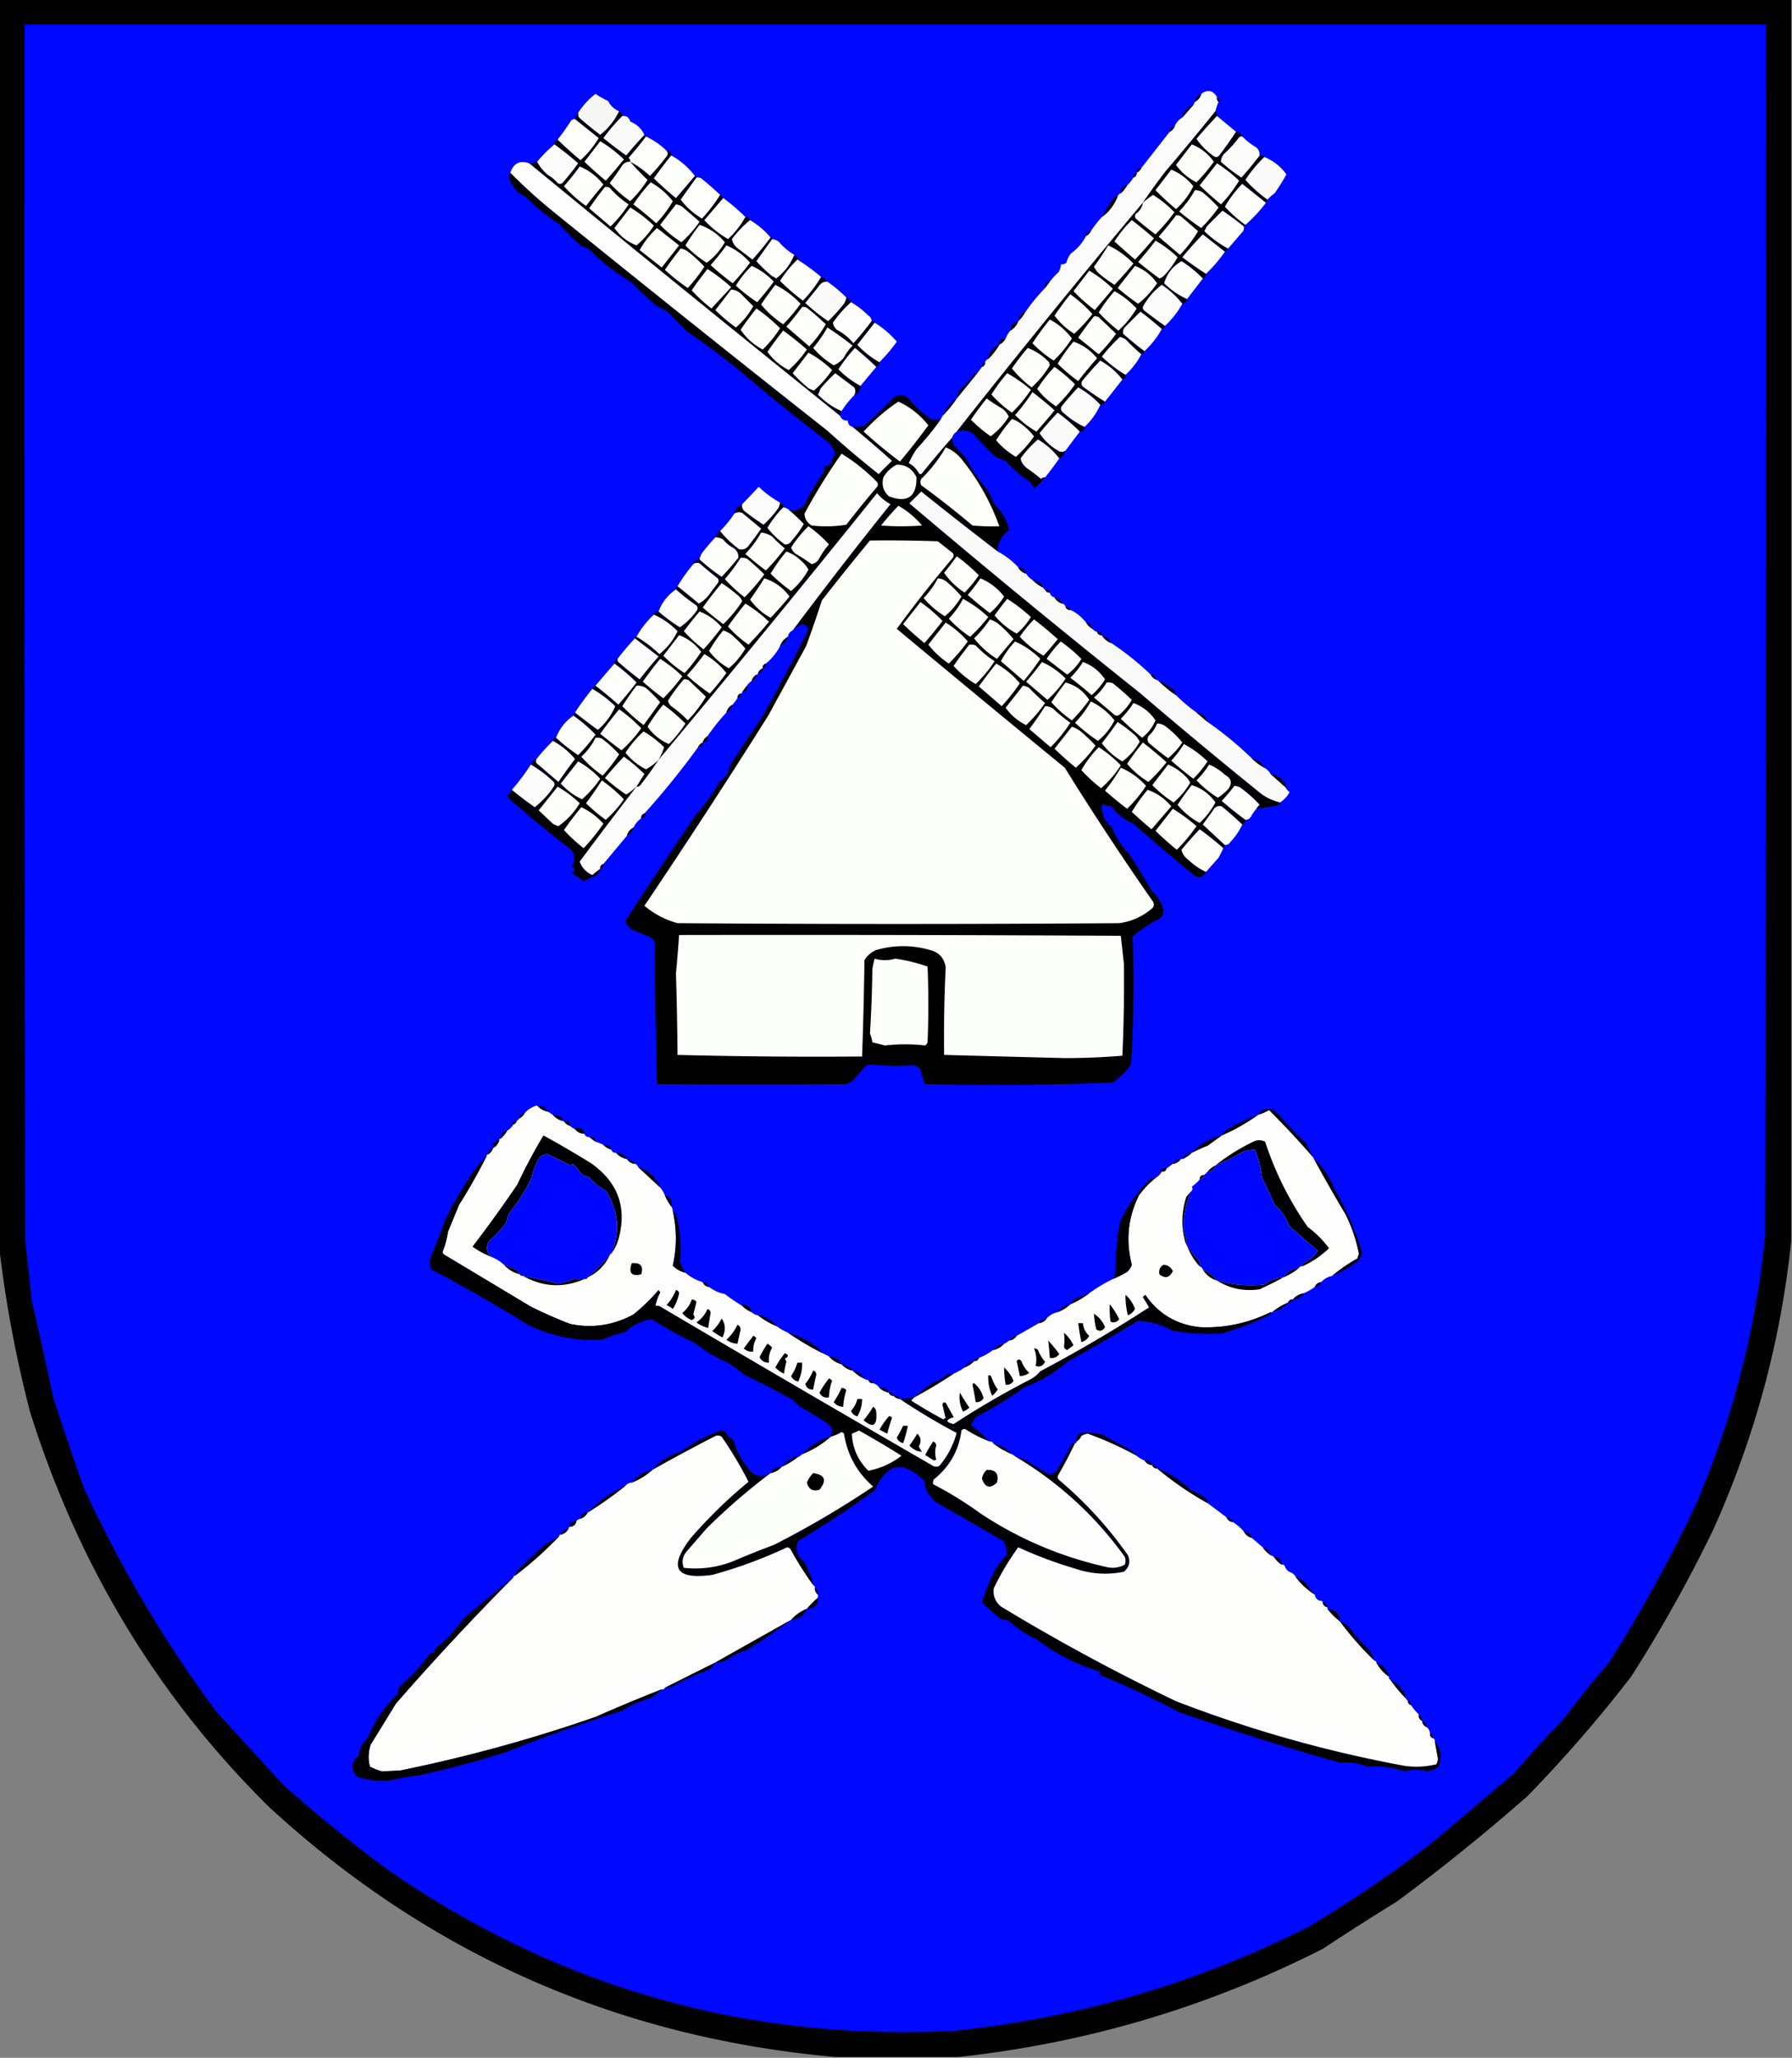 <svg xmlns="http://www.w3.org/2000/svg" width="1136" height="1304" style="shape-rendering:geometricPrecision;text-rendering:geometricPrecision;image-rendering:optimizeQuality;fill-rule:evenodd;clip-rule:evenodd"><rect width="100%" height="100%" fill="#808080" stroke="none"/><path style="opacity:1" fill="#000100" d="M-.5-.5h1136v787c-6.64 63.545-23.14 124.545-49.5 183a902.164 902.164 0 0 1-52 93 874.923 874.923 0 0 1-65.5 75.5 1257.69 1257.69 0 0 1-83 67 1716.308 1716.308 0 0 0-47 30c-72.948 36.93-149.948 59.76-231 68.5h-78c-137.982-12.35-257.649-65.18-359-158.5-50.273-49.62-90.44-106.45-120.5-170.5a645.862 645.862 0 0 1-31-80c-8.912-34.381-15.412-69.047-19.5-104V-.5z"/><path style="opacity:1" fill="#0008ff" d="M15.5 15.5h1104c.17 255.667 0 511.334-.5 767-5.74 59.312-20.41 116.312-44 171a907.712 907.712 0 0 1-55 100 745.528 745.528 0 0 0-29 36 813.443 813.443 0 0 0-31.5 34.5c-17.333 14.67-34.667 29.33-52 44a818.554 818.554 0 0 1-78 53c-71.235 35.98-146.568 57.98-226 66-130.334 6.21-249.001-27.46-356-101a892.87 892.87 0 0 1-68-55l-42.5-46.5c-32.812-44.22-60.813-91.558-84-142a2765.043 2765.043 0 0 1-19-56 5303.028 5303.028 0 0 0-14-63 3137.114 3137.114 0 0 0-4-37c-.5-257-.667-514-.5-771z"/><path style="opacity:1" fill="#fbfcf9" d="M771.5 61.5c-.237 1.291.096 2.291 1 3a31.705 31.705 0 0 0-2 6 1691.276 1691.276 0 0 1-31.5 38 360.01 360.01 0 0 0-14.5 20 6071.214 6071.214 0 0 0-118 145c-1.474.936-2.474 2.27-3 4a672.24 672.24 0 0 0-19 22.5c-.667.667-1.333.667-2 0-1.5-2.833-3.667-5-6.5-6.5 1.332-2.98 2.999-5.98 5-9a175.022 175.022 0 0 0 15.5-19l1-2a71.118 71.118 0 0 0 9-11 4226.507 4226.507 0 0 0 13-16 308.607 308.607 0 0 0 3-4c1.406-.473 2.073-1.473 2-3 .333-1 1-1.667 2-2a45.728 45.728 0 0 0 7-9c1.667-1 3-2.333 4-4 .763-1.868 1.763-3.535 3-5 2.414-1.411 4.081-3.411 5-6a21.614 21.614 0 0 0 4-5 121.17 121.17 0 0 1 13-16 308.607 308.607 0 0 0 3-4 46.081 46.081 0 0 1 5.5-6c1.009-1.525 1.509-3.192 1.5-5 1.322.17 2.489-.163 3.5-1a15.39 15.39 0 0 1 3-6c4.062-2.923 7.229-6.59 9.5-11a6.547 6.547 0 0 0 3-3 71.916 71.916 0 0 1 7-9 25.14 25.14 0 0 0 4.5-4 31.515 31.515 0 0 0 5.5-9c.333-1 1-1.667 2-2a21.614 21.614 0 0 0 4-5 21.614 21.614 0 0 0 4-5c1.406-.473 2.073-1.473 2-3a6.547 6.547 0 0 0 3-3c5.997-7.665 11.997-15.331 18-23a6.544 6.544 0 0 0 3-3c.95-2.615 2.617-4.615 5-6 2.304-2.641 4.638-5.308 7-8l1-2c2.087-1.085 3.42-2.751 4-5 4.046-2.98 7.379-2.313 10 2z"/><path style="opacity:1" fill="#f6f7f4" d="M392.5 70.5c-2.792 5.89-6.792 10.89-12 15a212.177 212.177 0 0 1-13.5-11 4.934 4.934 0 0 1-.5-3c3.023-4.685 6.689-8.685 11-12a60.03 60.03 0 0 0 8 4.5c1.55 3.051 3.883 5.218 7 6.5z"/><path style="opacity:1" fill="#000100" d="M761.5 59.5c-.58 2.249-1.913 3.915-4 5 .58-2.249 1.913-3.915 4-5zM771.5 61.5c.767.672 1.434 1.505 2 2.5-.228.399-.562.565-1 .5-.904-.709-1.237-1.709-1-3zM756.5 66.5a3669.943 3669.943 0 0 0-7 8c.893-3.895 3.226-6.562 7-8zM392.5 70.5c1.406.473 2.073 1.473 2 3a121.985 121.985 0 0 0-12 14 226.9 226.9 0 0 0 14.5 11 215.42 215.42 0 0 1 11.5-13c.667 0 1 .333 1 1a206.95 206.95 0 0 1-11 13.5c.752.671 1.086 1.504 1 2.5a54.435 54.435 0 0 1 12.5 9 139.949 139.949 0 0 0 11-13c.47-1.077.303-2.077-.5-3 2 0 3 1 3 3a341.163 341.163 0 0 0-11 14.5 195.503 195.503 0 0 0 14 12.5c4.023-4.686 8.023-9.353 12-14 .667 0 1 .333 1 1a8403.572 8403.572 0 0 0-10 14c3.652 4.811 8.152 8.811 13.5 12 4.327-4.67 8.16-9.67 11.5-15 1 .333 1.667 1 2 2-4.002 4.676-8.002 9.342-12 14a65.412 65.412 0 0 0 15 12 55.849 55.849 0 0 0 11-14c1.527-.073 2.527.594 3 2-4.254 3.424-8.087 7.424-11.5 12 .466 2.6 1.966 4.766 4.5 6.5l8.5 6.5a217.678 217.678 0 0 0 11.5-14c.667 0 1 .333 1 1-3.337 4.677-6.67 9.344-10 14a92.254 92.254 0 0 0 10 9.5c.916.374 1.75.874 2.5 1.5 5.262-4.072 9.096-9.072 11.5-15 1.406.473 2.073 1.473 2 3a71.212 71.212 0 0 0-11 13.5 131.118 131.118 0 0 0 14.5 12.5 82.486 82.486 0 0 0 11.5-15c1.73.526 3.064 1.526 4 3-2.403-.107-4.236.893-5.5 3l-8.5 10.5a125.47 125.47 0 0 0 14.5 11.5 105.014 105.014 0 0 0 10-11 10.134 10.134 0 0 0 1.5-4 6.547 6.547 0 0 1 3 3c-4.269 3.813-8.102 8.146-11.5 13 .242 1.638 1.075 3.138 2.5 4.5 4.079 2.075 7.579 4.908 10.5 8.5a189.617 189.617 0 0 0 11.5-14c.992-.172 1.658.162 2 1-3.643 4.648-7.31 9.315-11 14a55.849 55.849 0 0 0 14 11c.073 1.527-.594 2.527-2 3a232.355 232.355 0 0 0-13.5-12 101.444 101.444 0 0 0-10.5 13.5 57.302 57.302 0 0 0 14 10.5c-.122 2.792-1.456 4.792-4 6 .934-1.739.934-3.405 0-5l-12-9a98.663 98.663 0 0 0-9.5 10 11.333 11.333 0 0 1-1.5 3.5c4.374 4.564 9.374 8.064 15 10.5a5.727 5.727 0 0 0-1 3 22597.186 22597.186 0 0 1-197-160c1.792.134 3.458-.199 5-1 1.72 3.231 4.053 6.064 7 8.5a21.53 21.53 0 0 1 6 5c1 .667 2 .667 3 0a179.06 179.06 0 0 0 10-12.5 201.697 201.697 0 0 0-15-12c-.073-1.527.594-2.527 2-3a274.966 274.966 0 0 0 14.5 13 60.837 60.837 0 0 0 11.5-14 9375.956 9375.956 0 0 0-15-12c.489-1.495 1.155-2.829 2-4a4.934 4.934 0 0 0 .5 3 212.177 212.177 0 0 0 13.5 11c5.208-4.11 9.208-9.11 12-15zM770.5 70.5c.61.891.943 1.891 1 3a275.708 275.708 0 0 0-13 14.5 43.136 43.136 0 0 0 11 11c1 .667 2 .667 3 0a232.737 232.737 0 0 0 11-15.5c1.904.238 3.238 1.238 4 3a2.427 2.427 0 0 0-2 .5 74.409 74.409 0 0 1-9.5 10.5c-1.289 1.555-1.956 3.221-2 5a94.102 94.102 0 0 0 13 10 217.678 217.678 0 0 0 11.5-14c1.291-.237 2.291.096 3 1a84.025 84.025 0 0 0-12 14.5 83.544 83.544 0 0 0 14 12.5l-1 2a8949.775 8949.775 0 0 1-15-12 72.693 72.693 0 0 0-11 14.5 81.935 81.935 0 0 0 13 11.5c0 .667-.333 1-1 1a207.896 207.896 0 0 0-13.5-10 561.168 561.168 0 0 0-10 10l-1.5 3c4.526 4.418 9.526 8.085 15 11l-2 2c-4.648-3.643-9.315-7.31-14-11a271.353 271.353 0 0 0-13 14.5c4.88 3.72 9.88 7.22 15 10.5.073 1.527-.594 2.527-2 3a71.96 71.96 0 0 0-13.5-11c-5.63 3.324-9.296 7.991-11 14 4.282 4.217 9.116 7.55 14.5 10-.356 1.69-1.356 2.69-3 3-3.64-4.635-7.973-8.635-13-12-4.705 3.54-8.538 7.873-11.5 13-.667 1-.667 2 0 3a335.142 335.142 0 0 0 13.5 10c-.333 1-1 1.667-2 2a221.43 221.43 0 0 0-13.5-11 561.168 561.168 0 0 0-10 10c-.982 1.259-1.315 2.592-1 4a206.95 206.95 0 0 0 13.5 11c0 1.333-.667 2-2 2a132.101 132.101 0 0 1-10-9.5 16.2 16.2 0 0 0-3.5-1.5 103.246 103.246 0 0 0-11.5 12.5c4.61 4.456 9.61 8.29 15 11.5.073 1.527-.594 2.527-2 3-3.81-4.919-8.476-8.919-14-12a215.683 215.683 0 0 0-11.5 13c-.684 1.284-.517 2.451.5 3.5a182.815 182.815 0 0 0 14 9.5c-.473 1.406-1.473 2.073-3 2-4.049-4.375-8.716-8.041-14-11a182.677 182.677 0 0 0-10.5 12c-.684 1.284-.517 2.451.5 3.5 4.251 3.945 8.918 7.112 14 9.5 0 2-1 3-3 3a121.925 121.925 0 0 0-14-12 215.683 215.683 0 0 0-11.5 13c3.051 4.706 7.218 8.539 12.5 11.5 1.428.579 2.762.412 4-.5-.58 2.249-1.913 3.915-4 5a46.469 46.469 0 0 0-13.5-12 68.026 68.026 0 0 0-11 12c.466 2.6 1.966 4.766 4.5 6.5a126.282 126.282 0 0 1 8.5 6.5c.671-.752 1.504-1.086 2.5-1a34.807 34.807 0 0 1-7 7 14.748 14.748 0 0 0-3-4.5 70.203 70.203 0 0 1-15-13 32.5 32.5 0 0 1-7-3 286.37 286.37 0 0 1-14-14.5c-3.222-1.979-6.555-2.312-10-1a6071.214 6071.214 0 0 1 118-145 360.01 360.01 0 0 1 14.5-20 1691.276 1691.276 0 0 0 31.5-38z"/><path style="opacity:1" fill="#f9faf7" d="M394.5 73.5c2.614-.223 4.281.944 5 3.5 4.207 1.71 7.207 4.543 9 8.5a215.42 215.42 0 0 0-11.5 13 226.9 226.9 0 0 1-14.5-11 121.985 121.985 0 0 1 12-14z"/><path style="opacity:1" fill="#fcfdfa" d="m771.5 73.5 12 10a232.737 232.737 0 0 1-11 15.5c-1 .667-2 .667-3 0a43.136 43.136 0 0 1-11-11 275.708 275.708 0 0 1 13-14.5z"/><path style="opacity:1" fill="#fdfffb" d="M364.5 75.5c4.981 3.976 9.981 7.976 15 12a60.837 60.837 0 0 1-11.5 14 274.966 274.966 0 0 1-14.5-13 164.862 164.862 0 0 0 8.5-12c.671-.752 1.504-1.086 2.5-1z"/><path style="opacity:1" fill="#000100" d="M744.5 80.5a6.544 6.544 0 0 1-3 3c0-2 1-3 3-3z"/><path style="opacity:1" fill="#fdfffb" d="M409.5 86.5a46.885 46.885 0 0 1 13 9c.803.923.97 1.923.5 3a139.949 139.949 0 0 1-11 13 54.435 54.435 0 0 0-12.5-9c.086-.996-.248-1.829-1-2.5a206.95 206.95 0 0 0 11-13.5z"/><path style="opacity:1" fill="#fcfdfa" d="M787.5 86.5a46.97 46.97 0 0 0 9 7c1.45 1.35 2.117 3.016 2 5a217.678 217.678 0 0 1-11.5 14 94.102 94.102 0 0 1-13-10c.044-1.779.711-3.445 2-5a74.409 74.409 0 0 0 9.5-10.5 2.427 2.427 0 0 1 2-.5z"/><path style="opacity:1" fill="#fdfffb" d="M380.5 89.5c5.39 3.21 10.39 7.044 15 11.5a317.4 317.4 0 0 1-11.5 13.5 234.683 234.683 0 0 1-13.5-12c3.357-4.352 6.691-8.685 10-13z"/><path style="opacity:1" fill="#fbfcf9" d="M351.5 91.5a201.697 201.697 0 0 1 15 12 179.06 179.06 0 0 1-10 12.5c-1 .667-2 .667-3 0a21.53 21.53 0 0 0-6-5c-2.947-2.436-5.28-5.269-7-8.5 3.333-4 7-7.667 11-11z"/><path style="opacity:1" fill="#fdfffb" d="M755.5 91.5c5.685 2.198 10.351 5.865 14 11a104.452 104.452 0 0 1-11 13c-5.211-2.538-9.545-6.205-13-11 3.357-4.352 6.691-8.685 10-13zM425.5 98.5c5.982 3.323 10.982 7.657 15 13-3.977 4.647-7.977 9.314-12 14a195.503 195.503 0 0 1-14-12.5 341.163 341.163 0 0 1 11-14.5z"/><path style="opacity:1" fill="#fafbf8" d="M801.5 99.5c5.674 2.303 10.341 5.969 14 11a130.363 130.363 0 0 1-7.5 12 26.416 26.416 0 0 0-4.5 4 83.544 83.544 0 0 1-14-12.5 84.025 84.025 0 0 1 12-14.5z"/><path style="opacity:1" fill="#fdfefb" d="M335.5 103.5a22597.186 22597.186 0 0 0 197 160c.901 2.227 2.567 3.227 5 3-.032 2.119.968 3.452 3 4a748.961 748.961 0 0 1 25 21.5l-8.5 8.5a634.493 634.493 0 0 1-32.5-27.5 17342.358 17342.358 0 0 1-174-139 318.683 318.683 0 0 1-27-24.5c2.059-6.086 6.059-8.086 12-6z"/><path style="opacity:1" fill="#fdfffb" d="M399.5 102.5a178.422 178.422 0 0 0 11 11.5 71.336 71.336 0 0 1-11 13.5 81.597 81.597 0 0 1-13-11.5 177.673 177.673 0 0 0 7.5-10.5c1.264-2.107 3.097-3.107 5.5-3zM771.5 103.5a91.36 91.36 0 0 1 14 11 83.459 83.459 0 0 1-11.5 15 233.513 233.513 0 0 1-13.5-12c3.69-4.685 7.357-9.352 11-14zM367.5 105.5c6.019 2.52 11.019 6.354 15 11.5a385.433 385.433 0 0 0-11 13.5 83.668 83.668 0 0 1-14-12.5 174.328 174.328 0 0 0 10-12.5z"/><path style="opacity:1" fill="#000100" d="M723.5 106.5a6.547 6.547 0 0 1-3 3c0-2 1-3 3-3z"/><path style="opacity:1" fill="#fdfffb" d="M742.5 107.5c5.484 2.26 10.151 5.76 14 10.5a46.935 46.935 0 0 1-11 14.5 162.692 162.692 0 0 1-13-12c3.357-4.352 6.691-8.685 10-13z"/><path style="opacity:1" fill="#000100" d="M323.5 109.5a318.683 318.683 0 0 0 27 24.5 17342.358 17342.358 0 0 0 174 139 634.493 634.493 0 0 0 32.5 27.5l8.5-8.5a748.961 748.961 0 0 0-25-21.5c2.357.163 4.69-.003 7-.5a269.299 269.299 0 0 0 20-19 12.494 12.494 0 0 1 7 0 85.436 85.436 0 0 0 16 15 17.65 17.65 0 0 0 6-.5 175.022 175.022 0 0 1-15.5 19c-2.001 3.02-3.668 6.02-5 9 2.833 1.5 5 3.667 6.5 6.5.667.667 1.333.667 2 0a672.24 672.24 0 0 1 19-22.5c-.009 1.808.491 3.475 1.5 5a75.568 75.568 0 0 1 8 9 92.506 92.506 0 0 0 13 19l5 10c3.951 3.574 6.618 7.907 8 13 .667 1 .667 2 0 3-4.537 3.556-6.704 7.889-6.5 13a2555.674 2555.674 0 0 1-48.5-38l-7.5 7.5a6242.729 6242.729 0 0 0 146 120 3506.1 3506.1 0 0 0 77 64 32.779 32.779 0 0 0 12 5.5c-.12 1.086-.787 1.753-2 2-4.352.668-8.685 1.335-13 2 .453-.958 1.119-1.792 2-2.5a77.742 77.742 0 0 0-11-10c-1.555-1.289-3.221-1.956-5-2a108.03 108.03 0 0 1-8 9.5 201.646 201.646 0 0 0 15 12c.073 1.527-.594 2.527-2 3a219.064 219.064 0 0 0-13-11.5c-2.403-.63-4.237.203-5.5 2.5l-6.5 9c4.687 4.355 9.354 8.688 14 13 .172.992-.162 1.658-1 2a196.131 196.131 0 0 0-15-12 219.877 219.877 0 0 0-11.5 13c.546 2.593 2.046 4.76 4.5 6.5 3.292 3.138 6.958 5.638 11 7.5-1.718 3.215-4.051 4.048-7 2.5a1289.105 1289.105 0 0 1-39-33c-5.624-2.433-10.29-6.1-14-11a32.444 32.444 0 0 1-6-1.5c-.493 5.985 1.674 10.985 6.5 15 2.574 6.414 6.24 12.08 11 17a393.67 393.67 0 0 1 14 23c3.772 3.211 6.272 7.211 7.5 12 .014 2.093-.652 3.926-2 5.5a76.945 76.945 0 0 0-17.5 11.5c.96 26.993.627 53.993-1 81-3.167 4.5-7 8.333-11.5 11.5a1827.795 1827.795 0 0 1-119 1 37.483 37.483 0 0 1-3-9.5 15.645 15.645 0 0 0-4-2.5c-9.263.717-18.43.551-27.5-.5l-2.5.5a100.657 100.657 0 0 0-9 10l-4 2c-41.075.307-81.075.307-120 0-.78-29.654-1.28-59.487-1.5-89.5a6.978 6.978 0 0 0-2.5-3.5l-12-5c-1.914-1.413-3.247-3.247-4-5.5a3770 3770 0 0 1 44.5-67 116.719 116.719 0 0 0 15-21c3.975-2.638 6.308-6.305 7-11 6.636-9.979 13.303-19.979 20-30a1141.805 1141.805 0 0 0 29.5-55.5c-.598-2.048-1.931-3.215-4-3.5a18.196 18.196 0 0 0-6 4 2940.404 2940.404 0 0 1 62-80c-3.263-1.759-6.097-4.092-8.5-7a11703.087 11703.087 0 0 1-138.5 169 251.055 251.055 0 0 1-11.5 16c-.671.752-1.504 1.086-2.5 1a2794.34 2794.34 0 0 0-36 47.5c1.443 3.944 4.109 6.777 8 8.5a83.258 83.258 0 0 1 5-4c-.359 1.871-1.359 3.371-3 4.5a52.141 52.141 0 0 0-7.5 3.5 2778.897 2778.897 0 0 1-7.5-5.5c2.457-1.154 2.457-2.488 0-4 2.211-3.756 2.044-7.256-.5-10.5a924.084 924.084 0 0 1-39-32 9.454 9.454 0 0 0-1.5-2.5 14.698 14.698 0 0 0 3-3.5 234.664 234.664 0 0 0 14.5 11c4.666-3.62 8.666-7.953 12-13 .667-1 .667-2 0-3a76.494 76.494 0 0 0-14.5-11c.902-1.841 2.236-3.174 4-4-.803.923-.97 1.923-.5 3l14 12a341.074 341.074 0 0 1 10.5-14.5c-3.898-4.728-8.565-8.561-14-11.5 0-1.333.667-2 2-2a112.549 112.549 0 0 0 14 11 103.042 103.042 0 0 0 11-13 93.754 93.754 0 0 0-14-12l1-2a355.647 355.647 0 0 0 14.5 11c4.921-4.216 8.588-9.216 11-15-4.445-4.291-9.278-7.958-14.5-11 .333-1 1-1.667 2-2a242.087 242.087 0 0 1 14.5 12 237.155 237.155 0 0 0 11.5-14 119.566 119.566 0 0 0-14-12c-.073-1.527.594-2.527 2-3a2.428 2.428 0 0 0 .5 2 212.004 212.004 0 0 0 13.5 11 240.985 240.985 0 0 1 12-14.5 2315.583 2315.583 0 0 1-15-11.5c0-.667.333-1 1-1 5.208 3.024 10.041 6.691 14.5 11 4.989-3.981 8.823-8.815 11.5-14.5-4.375-4.51-9.375-8.01-15-10.5.473-1.406 1.473-2.073 3-2 4.22 3.695 8.72 7.029 13.5 10a43.128 43.128 0 0 0 11-11c.507-1.496.007-2.663-1.5-3.5a124.501 124.501 0 0 1-12-9.5c-.172-.992.162-1.658 1-2 4.5 3.522 9 7.189 13.5 11a21.365 21.365 0 0 0 6-5l6-8c.667-1 .667-2 0-3a246.093 246.093 0 0 1-11.5-9.5c-1.428-.579-2.762-.412-4 .5.535-1.946 1.868-2.946 4-3a112.549 112.549 0 0 0 14 11 182.677 182.677 0 0 0 10.5-12c.269-2.78-.898-4.946-3.5-6.5a21.53 21.53 0 0 1-6-5c-1.525-1.009-3.192-1.509-5-1.5.526-1.73 1.526-3.064 3-4 3.424 4.254 7.424 8.087 12 11.5 2.067.536 3.901.036 5.5-1.5a225.759 225.759 0 0 0 8.5-11.5l-12-10c-1.765-.64-3.432-.473-5 .5.726-2.788 2.393-4.788 5-6-.262 1.478.071 2.811 1 4a162.031 162.031 0 0 0 12.5 9 65.07 65.07 0 0 0 9-10 10.134 10.134 0 0 0 1.5-4c1.406.473 2.073 1.473 2 3a65.42 65.42 0 0 0-10 13c3.105 3.934 6.771 7.434 11 10.5 1.887.163 3.387-.671 4.5-2.5a57.55 57.55 0 0 0 7.5-10.5 108.651 108.651 0 0 0-9-8.5c3.472.374 6.472-.626 9-3a165.59 165.59 0 0 1 12.5-21 8.43 8.43 0 0 0 .5-4c1.322.17 2.489-.163 3.5-1 1.149-2.49 2.316-4.99 3.5-7.5-1.264-3.186-3.264-5.852-6-8a1238.764 1238.764 0 0 1-55-44.5 527.471 527.471 0 0 0-33-24.5l-13-13-6-3a168.673 168.673 0 0 1-16-15c-9.996-5.818-18.996-12.818-27-21a22.981 22.981 0 0 0-5-2 176.29 176.29 0 0 1-14-14 127.963 127.963 0 0 1-21-17c-5.529-2.706-9.196-7.039-11-13 .243-.902.577-1.735 1-2.5zM720.5 109.5c.073 1.527-.594 2.527-2 3-.073-1.527.594-2.527 2-3z"/><path style="opacity:1" fill="#fdfffb" d="M441.5 112.5a4.934 4.934 0 0 1 3 .5 181.137 181.137 0 0 1 12 10.5 100.726 100.726 0 0 1-11.5 15c-5.348-3.189-9.848-7.189-13.5-12 3.339-4.685 6.673-9.352 10-14zM412.5 115.5c5.429 3.057 10.096 7.057 14 12a70.442 70.442 0 0 1-10.5 14 247.778 247.778 0 0 0-14.5-12 112.549 112.549 0 0 1 11-14z"/><path style="opacity:1" fill="#fdfefb" d="M802.5 128.5a92.528 92.528 0 0 1-13 14 81.935 81.935 0 0 1-13-11.5 72.693 72.693 0 0 1 11-14.5 8949.775 8949.775 0 0 0 15 12z"/><path style="opacity:1" fill="#000100" d="M714.5 117.5a21.614 21.614 0 0 1-4 5c-.131-2.867 1.203-4.533 4-5z"/><path style="opacity:1" fill="#fdfffb" d="M383.5 118.5a4.934 4.934 0 0 1 3 .5 59.693 59.693 0 0 0 12 10.5 77.626 77.626 0 0 1-11.5 14L373.5 132a204.578 204.578 0 0 1 10-13.5zM757.5 120.5c1.808-.009 3.475.491 5 1.5a98.663 98.663 0 0 1 10 9.5 103.042 103.042 0 0 1-11 13 169.237 169.237 0 0 1-14-10.5 65.155 65.155 0 0 0 10-13.5zM724.5 128.5a47.657 47.657 0 0 1 6.5-5 72.15 72.15 0 0 1 13.5 11 120.776 120.776 0 0 1-12 14 179.06 179.06 0 0 1-12.5-10c-.667-1-.667-2 0-3 2.519-1.711 4.019-4.045 4.5-7z"/><path style="opacity:1" fill="#000100" d="M708.5 124.5a31.515 31.515 0 0 1-5.5 9 25.14 25.14 0 0 1-4.5 4 121.523 121.523 0 0 1 7.5-12c.671-.752 1.504-1.086 2.5-1z"/><path style="opacity:1" fill="#fdfffb" d="M458.5 125.5a120.776 120.776 0 0 1 14 12 55.849 55.849 0 0 1-11 14 65.412 65.412 0 0 1-15-12c3.998-4.658 7.998-9.324 12-14zM428.5 129.5c1.422.209 2.755.709 4 1.5 3.707 3.177 7.374 6.343 11 9.5a71.072 71.072 0 0 1-11.5 13 71.336 71.336 0 0 1-13.5-11c3.357-4.352 6.691-8.685 10-13zM399.5 131.5c5.39 3.21 10.39 7.044 15 11.5-3.118 4.801-6.785 8.968-11 12.5-5.753-2.218-10.419-5.885-14-11 3.357-4.352 6.691-8.685 10-13zM788.5 143.5a4.934 4.934 0 0 1-.5 3 1051.292 1051.292 0 0 1-9.5 11c-5.474-2.915-10.474-6.582-15-11l1.5-3a561.168 561.168 0 0 1 10-10 207.896 207.896 0 0 1 13.5 10zM745.5 136.5a4.934 4.934 0 0 1 3 .5c3.707 3.177 7.374 6.343 11 9.5a83.459 83.459 0 0 1-11.5 15L734.5 150a206.95 206.95 0 0 0 11-13.5zM475.5 139.5c5.002 2.983 9.335 6.65 13 11a217.678 217.678 0 0 1-11.5 14l-8.5-6.5c-2.534-1.734-4.034-3.9-4.5-6.5 3.413-4.576 7.246-8.576 11.5-12zM717.5 139.5a223.847 223.847 0 0 1 14 11.5 233.513 233.513 0 0 1-12 13.5 1039.863 1039.863 0 0 1-13-11.5c3.169-4.993 6.835-9.493 11-13.5zM443.5 142.5c6.309 2.162 11.643 5.828 16 11-2.917 5.185-6.75 9.518-11.5 13a70.6 70.6 0 0 1-13.5-11 130.74 130.74 0 0 1 9-13zM416.5 144.5c4.648 3.643 9.315 7.31 14 11l-11 14-14-11a56.142 56.142 0 0 1 11-14z"/><path style="opacity:1" fill="#000100" d="M691.5 146.5a6.547 6.547 0 0 1-3 3c0-2 1-3 3-3z"/><path style="opacity:1" fill="#fdfffb" d="M776.5 159.5a88.953 88.953 0 0 1-12 14c-5.12-3.28-10.12-6.78-15-10.5a271.353 271.353 0 0 1 13-14.5c4.685 3.69 9.352 7.357 14 11zM489.5 151.5c1.422.209 2.755.709 4 1.5 2.912 3.419 6.246 6.252 10 8.5-2.404 5.928-6.238 10.928-11.5 15a9.454 9.454 0 0 0-2.5-1.5 92.254 92.254 0 0 1-10-9.5c3.33-4.656 6.663-9.323 10-14zM732.5 152.5a70.703 70.703 0 0 1 14 10.5 57.55 57.55 0 0 1-7.5 10.5c-1.062 1.399-2.395 2.399-4 3a337.947 337.947 0 0 1-13.5-10.5 206.95 206.95 0 0 0 11-13.5zM460.5 155.5c5.8 2.451 10.8 6.117 15 11a160.621 160.621 0 0 1-11 13 181.583 181.583 0 0 1-14-11.5 174.328 174.328 0 0 0 10-12.5zM702.5 155.5c5.934 2.732 11.267 6.565 16 11.5a233.513 233.513 0 0 1-12 13.5 86.097 86.097 0 0 1-9-6.5c-1.727-1.389-3.061-3.056-4-5a171.857 171.857 0 0 0 9-13.5zM431.5 157.5c1.422.209 2.755.709 4 1.5a79.305 79.305 0 0 1 11 10 101.444 101.444 0 0 1-10.5 13.5 121.629 121.629 0 0 1-14.5-11.5 200.484 200.484 0 0 1 10-13.5zM505.5 164.5a118.747 118.747 0 0 1 15 11 82.486 82.486 0 0 1-11.5 15 131.118 131.118 0 0 1-14.5-12.5 71.212 71.212 0 0 1 11-13.5zM762.5 176.5l-10 13c-5.384-2.45-10.218-5.783-14.5-10 1.704-6.009 5.37-10.676 11-14a71.96 71.96 0 0 1 13.5 11zM476.5 168.5c5.35 2.345 10.017 5.678 14 10a200.937 200.937 0 0 1-10.5 13 103.034 103.034 0 0 1-13.5-10.5 60.212 60.212 0 0 1 10-12.5zM719.5 168.5c5.733 2.213 10.4 5.879 14 11-3.379 5.04-7.379 9.374-12 13a156.44 156.44 0 0 1-13-10c3.675-4.697 7.342-9.364 11-14zM448.5 170.5a102.64 102.64 0 0 1 15 11.5c-4.11 4.448-8.277 8.948-12.5 13.5a103.246 103.246 0 0 1-12.5-11.5 200.484 200.484 0 0 1 10-13.5zM690.5 171.5c5.39 3.21 10.39 7.044 15 11.5L694 196.5a115.634 115.634 0 0 1-13.5-12c3.357-4.352 6.691-8.685 10-13z"/><path style="opacity:1" fill="#f9faf7" d="M524.5 178.5a86.79 86.79 0 0 1 12 10 10.134 10.134 0 0 1-1.5 4 105.014 105.014 0 0 1-10 11 125.47 125.47 0 0 1-14.5-11.5l8.5-10.5c1.264-2.107 3.097-3.107 5.5-3z"/><path style="opacity:1" fill="#000100" d="M665.5 178.5a308.607 308.607 0 0 1-3 4c-.412-2.473.588-3.806 3-4z"/><path style="opacity:1" fill="#fdfffb" d="M491.5 180.5c5.98 3.006 11.313 7.006 16 12a103.042 103.042 0 0 1-11 13c-5.332-3.487-9.999-7.653-14-12.5a168.778 168.778 0 0 1 9-12.5z"/><path style="opacity:1" fill="#fbfcf9" d="M749.5 192.5a56.242 56.242 0 0 1-11 14 335.142 335.142 0 0 1-13.5-10c-.667-1-.667-2 0-3 2.962-5.127 6.795-9.46 11.5-13 5.027 3.365 9.36 7.365 13 12z"/><path style="opacity:1" fill="#fdfffb" d="M463.5 183.5c2.283.108 4.283.941 6 2.5l8 8a47.882 47.882 0 0 1-11 13.5 103.042 103.042 0 0 1-13-11c3.357-4.352 6.691-8.685 10-13zM706.5 184.5c5.227 2.887 9.894 6.554 14 11a60.85 60.85 0 0 1-11.5 14 103.246 103.246 0 0 1-12.5-11.5c2.971-4.78 6.305-9.28 10-13.5zM678.5 186.5a82.764 82.764 0 0 1 14 12.5 103.246 103.246 0 0 1-11.5 12.5 44.431 44.431 0 0 1-12.5-11.5 200.484 200.484 0 0 1 10-13.5z"/><path style="opacity:1" fill="#fdfefb" d="M539.5 191.5a53.268 53.268 0 0 1 11 8.5c1.323.816 1.989 1.983 2 3.5a189.617 189.617 0 0 1-11.5 14c-2.921-3.592-6.421-6.425-10.5-8.5-1.425-1.362-2.258-2.862-2.5-4.5 3.398-4.854 7.231-9.187 11.5-13z"/><path style="opacity:1" fill="#fdfffb" d="M508.5 194.5a4.934 4.934 0 0 1 3 .5 182.677 182.677 0 0 1 12 10.5 71.526 71.526 0 0 1-10.5 14L498.5 207a174.328 174.328 0 0 0 10-12.5zM479.5 195.5a105.503 105.503 0 0 1 15 12.5 71.336 71.336 0 0 1-11 13.5c-5.709-3.018-10.376-7.184-14-12.5a200.484 200.484 0 0 1 10-13.5z"/><path style="opacity:1" fill="#000100" d="M649.5 198.5a21.614 21.614 0 0 1-4 5c.386-2.437 1.553-4.437 3.5-6 .399.228.565.562.5 1z"/><path style="opacity:1" fill="#fdfffb" d="M736.5 208.5a56.384 56.384 0 0 1-11 14 206.95 206.95 0 0 1-13.5-11c-.315-1.408.018-2.741 1-4a561.168 561.168 0 0 1 10-10 221.43 221.43 0 0 1 13.5 11zM693.5 200.5a4.934 4.934 0 0 1 3 .5c3.709 3.509 7.375 7.009 11 10.5a103.042 103.042 0 0 1-11 13 2861.97 2861.97 0 0 0-13-10.5 204.578 204.578 0 0 1 10-13.5zM665.5 202.5c5.555 2.883 10.222 6.883 14 12a77.433 77.433 0 0 1-11.5 14 71.336 71.336 0 0 1-13.5-11 184.994 184.994 0 0 1 11-15z"/><path style="opacity:1" fill="#000100" d="M645.5 203.5c-.919 2.589-2.586 4.589-5 6 .262-3.199 1.928-5.199 5-6z"/><path style="opacity:1" fill="#fdfefb" d="M554.5 204.5a60.05 60.05 0 0 1 14 12 104.137 104.137 0 0 1-11 13 55.849 55.849 0 0 1-14-11c3.69-4.685 7.357-9.352 11-14z"/><path style="opacity:1" fill="#fdfffb" d="M524.5 207.5a228.794 228.794 0 0 1 16 11.5 32.005 32.005 0 0 0-5.5 7.5c-1.765 2.274-3.932 3.941-6.5 5a53.914 53.914 0 0 1-13-11 83.7 83.7 0 0 0 9-13zM496.5 209.5a201.646 201.646 0 0 1 15 12 71.072 71.072 0 0 1-11.5 13c-5.417-2.787-9.917-6.62-13.5-11.5a200.484 200.484 0 0 1 10-13.5zM723.5 224.5a47.427 47.427 0 0 1-10 13c-5.39-3.21-10.39-7.044-15-11.5a103.246 103.246 0 0 1 11.5-12.5 16.2 16.2 0 0 1 3.5 1.5 132.101 132.101 0 0 0 10 9.5z"/><path style="opacity:1" fill="#000100" d="M637.5 214.5c-1 1.667-2.333 3-4 4-.333-3 1-4.333 4-4z"/><path style="opacity:1" fill="#fdfffb" d="M680.5 216.5c5.869 2 10.869 5.5 15 10.5a247.778 247.778 0 0 0-12 14.5 103.042 103.042 0 0 1-13-11 105.65 105.65 0 0 1 10-14z"/><path style="opacity:1" fill="#000100" d="M633.5 218.5a45.728 45.728 0 0 1-7 9c.464-4.463 2.797-7.463 7-9z"/><path style="opacity:1" fill="#fdfffb" d="m555.5 232.5-10 12a57.302 57.302 0 0 1-14-10.5 101.444 101.444 0 0 1 10.5-13.5 232.355 232.355 0 0 1 13.5 12zM651.5 220.5c5.115 1.926 9.615 4.926 13.5 9l.5 2a59.8 59.8 0 0 1-11.5 14 70.96 70.96 0 0 1-12.5-12c3.1-4.544 6.433-8.877 10-13zM512.5 223.5c5.474 2.915 10.474 6.582 15 11a71.072 71.072 0 0 1-11.5 13 16.2 16.2 0 0 1-3.5-1.5 98.663 98.663 0 0 1-10-9.5c3.357-4.352 6.691-8.685 10-13zM711.5 240.5l-11 14a182.815 182.815 0 0 1-14-9.5c-1.017-1.049-1.184-2.216-.5-3.5a215.683 215.683 0 0 1 11.5-13c5.524 3.081 10.19 7.081 14 12z"/><path style="opacity:1" fill="#000100" d="M624.5 229.5c.073 1.527-.594 2.527-2 3-.073-1.527.594-2.527 2-3z"/><path style="opacity:1" fill="#fdfffb" d="M668.5 232.5a101.97 101.97 0 0 1 13 11 88.953 88.953 0 0 1-12 14c-4.706-3.045-8.706-6.712-12-11a88.393 88.393 0 0 1 11-14zM541.5 250.5a57.731 57.731 0 0 0-8 10c-5.626-2.436-10.626-5.936-15-10.5a11.333 11.333 0 0 0 1.5-3.5 98.663 98.663 0 0 1 9.5-10l12 9c.934 1.595.934 3.261 0 5z"/><path style="opacity:1" fill="#000100" d="M619.5 236.5a4226.507 4226.507 0 0 1-13 16 42.47 42.47 0 0 1 1.5-5 70.588 70.588 0 0 0 9.5-10.5 2.428 2.428 0 0 1 2-.5z"/><path style="opacity:1" fill="#fdfffb" d="M638.5 236.5a95.422 95.422 0 0 1 15 10.5 83.718 83.718 0 0 1-12 14.5 71.854 71.854 0 0 1-13-11.5c2.971-4.78 6.305-9.28 10-13.5z"/><path style="opacity:1" fill="#fbfcf9" d="M697.5 256.5c-2.355 5.38-5.688 10.046-10 14-5.082-2.388-9.749-5.555-14-9.5-1.017-1.049-1.184-2.216-.5-3.5a182.677 182.677 0 0 1 10.5-12c5.284 2.959 9.951 6.625 14 11z"/><path style="opacity:1" fill="#fdfffb" d="M654.5 248.5a223.847 223.847 0 0 1 14 11.5 317.4 317.4 0 0 1-11.5 13.5 65.473 65.473 0 0 1-13.5-10.5 128.265 128.265 0 0 0 11-14.5z"/><path style="opacity:1" fill="#000100" d="M606.5 252.5a71.118 71.118 0 0 1-9 11c1.865-4.537 4.865-8.204 9-11z"/><path style="opacity:1" fill="#fdfffb" d="M625.5 252.5a110.962 110.962 0 0 0 10 6.5c1.727 1.389 3.061 3.056 4 5a44.431 44.431 0 0 1-11.5 12.5 97.197 97.197 0 0 1-12.5-10.5 200.484 200.484 0 0 1 10-13.5zM569.5 254.5c7.439 3.421 13.772 8.421 19 15a428.22 428.22 0 0 1-18 23 316.34 316.34 0 0 1-23-19c6.615-7.286 13.948-13.619 22-19z"/><path style="opacity:1" fill="#fafbf8" d="M684.5 273.5a1785.63 1785.63 0 0 0-9 12c-1.238.912-2.572 1.079-4 .5-5.282-2.961-9.449-6.794-12.5-11.5a215.683 215.683 0 0 1 11.5-13 121.925 121.925 0 0 1 14 12z"/><path style="opacity:1" fill="#fdfffb" d="M641.5 265.5a19.177 19.177 0 0 1 5 2.5 41.374 41.374 0 0 1 9 8.5 71.555 71.555 0 0 1-11.5 13c-4.802-2.807-8.969-6.307-12.5-10.5 2.971-4.78 6.305-9.28 10-13.5z"/><path style="opacity:1" fill="#fafbf8" d="M671.5 290.5a197.02 197.02 0 0 1-9 12c-.996-.086-1.829.248-2.5 1a126.282 126.282 0 0 0-8.5-6.5c-2.534-1.734-4.034-3.9-4.5-6.5a68.026 68.026 0 0 1 11-12 46.469 46.469 0 0 1 13.5 12z"/><path style="opacity:1" fill="#fdfffb" d="M599.5 283.5c4.142 1.62 7.642 4.286 10.5 8 10.2 12.74 18.034 26.74 23.5 42a145.053 145.053 0 0 1-17-.5 596.554 596.554 0 0 0-32.5-25.5c-.667-1.333-.667-2.667 0-4 6.14-5.966 11.306-12.632 15.5-20zM533.5 287.5c8.183 5.003 15.683 11.003 22.5 18 .667 1 .667 2 0 3a669.39 669.39 0 0 0-19.5 24 81.224 81.224 0 0 1-22 .5c-2.912-1.858-4.412-4.358-4.5-7.5a368.873 368.873 0 0 1 23.5-38zM568.5 294.5c5.786-.076 9.953 2.59 12.5 8 .092 12.39-5.741 16.39-17.5 12-3.589-3.271-4.756-7.271-3.5-12 2.074-3.577 4.907-6.244 8.5-8z"/><path style="opacity:1" fill="#fcfdfa" d="M494.5 318.5a10.134 10.134 0 0 1-1.5 4 65.07 65.07 0 0 1-9 10 162.031 162.031 0 0 1-12.5-9c-.929-1.189-1.262-2.522-1-4 3.497-3.653 6.997-7.32 10.5-11a65.613 65.613 0 0 0 13.5 10z"/><path style="opacity:1" fill="#f9faf7" d="M632.5 349.5a49.074 49.074 0 0 1 13 10c1.085 2.087 2.751 3.42 5 4 .973 1.639 2.306 2.973 4 4a26.175 26.175 0 0 0 7 5c0 .667.333 1 1 1 .473 1.406 1.473 2.073 3 2 .31 1.644 1.31 2.644 3 3 1.085 2.087 2.751 3.42 5 4 1 .333 1.667 1 2 2 .473 1.406 1.473 2.073 3 2 3.645 1.585 6.978 4.251 10 8 1 1.667 2.333 3 4 4 .79.901 1.79 1.568 3 2 .473 1.406 1.473 2.073 3 2 1.411 2.414 3.411 4.081 6 5a184.358 184.358 0 0 1 25 20 6.547 6.547 0 0 0 3 3l2 1a71.94 71.94 0 0 0 11 9c4.113 4.128 8.446 7.795 13 11 2.308 1.971 4.642 3.971 7 6 9.843 6.824 19.176 14.49 28 23a35.23 35.23 0 0 0 8 6c1.667 1 3 2.333 4 4 2.974 2.638 5.974 5.305 9 8a14.698 14.698 0 0 0 3 3.5c-1.498 2.664-3.498 4.83-6 6.5a32.779 32.779 0 0 1-12-5.5 3506.1 3506.1 0 0 1-77-64 6242.729 6242.729 0 0 1-146-120l7.5-7.5a2555.674 2555.674 0 0 0 48.5 38z"/><path style="opacity:1" fill="#fbfcf9" d="M502.5 399.5c-1.729.736-2.729 2.07-3 4-2.414 1.411-4.081 3.411-5 6-2.304 4.297-5.304 7.964-9 11-1.406.473-2.073 1.473-2 3a6.547 6.547 0 0 0-3 3c0 .667-.333 1-1 1-1.474.936-2.474 2.27-3 4a10.165 10.165 0 0 0-3 3 308.607 308.607 0 0 0-3 4c0 .667-.333 1-1 1-1.406.473-2.073 1.473-2 3a308.607 308.607 0 0 1-3 4c-2.087 1.085-3.42 2.751-4 5a131.352 131.352 0 0 0-12 15c-1.474.936-2.474 2.27-3 4a6.547 6.547 0 0 0-3 3 502.815 502.815 0 0 1-34 42c-1.406.473-2.073 1.473-2 3a16.635 16.635 0 0 0-5 6c-2.087 1.085-3.42 2.751-4 5l-15 18c-1.406.473-2.073 1.473-2 3a83.258 83.258 0 0 0-5 4c-3.891-1.723-6.557-4.556-8-8.5a2794.34 2794.34 0 0 1 36-47.5c.996.086 1.829-.248 2.5-1a251.055 251.055 0 0 0 11.5-16 11703.087 11703.087 0 0 0 138.5-169c2.403 2.908 5.237 5.241 8.5 7a2940.404 2940.404 0 0 0-62 80z"/><path style="opacity:1" fill="#fdfffb" d="M569.5 320.5c5.708 3.205 10.708 7.372 15 12.5-8.667.667-17.333.667-26 0a206.124 206.124 0 0 1 11-12.5zM496.5 321.5c1.562.233 2.895.9 4 2a108.651 108.651 0 0 1 9 8.5 57.55 57.55 0 0 1-7.5 10.5c-1.113 1.829-2.613 2.663-4.5 2.5-4.229-3.066-7.895-6.566-11-10.5a65.42 65.42 0 0 1 10-13z"/><path style="opacity:1" fill="#fcfdfa" d="M456.5 336.5a70.83 70.83 0 0 0 9-11c1.568-.973 3.235-1.14 5-.5l12 10a225.759 225.759 0 0 1-8.5 11.5c-1.599 1.536-3.433 2.036-5.5 1.5-4.576-3.413-8.576-7.246-12-11.5z"/><path style="opacity:1" fill="#fdfffb" d="M512.5 333.5a79.407 79.407 0 0 1 13 11.5 48.438 48.438 0 0 0-6.5 9.5c-1.117 1.624-2.617 2.624-4.5 3a115.256 115.256 0 0 0-10-6.5c-1.399-1.062-2.399-2.395-3-4a71.96 71.96 0 0 1 11-13.5zM482.5 337.5c2.514.254 4.848 1.087 7 2.5a84.853 84.853 0 0 0 8 7.5 120.776 120.776 0 0 1-12 14 195.148 195.148 0 0 1-13-10.5 65.155 65.155 0 0 0 10-13.5zM453.5 340.5c1.808-.009 3.475.491 5 1.5a21.53 21.53 0 0 0 6 5c2.602 1.554 3.769 3.72 3.5 6.5a182.677 182.677 0 0 1-10.5 12 112.549 112.549 0 0 1-14-11 10.134 10.134 0 0 1 1.5-4c2.669-3.5 5.502-6.833 8.5-10zM551.5 342.5c14.337-.167 28.671 0 43 .5l9.5 7.5c.667 1 .667 2 0 3a775.214 775.214 0 0 0-35.5 45 17149.289 17149.289 0 0 0 106.5 88 1907.77 1907.77 0 0 0 56 85c.781 1.444.614 2.777-.5 4-6.074 5.247-13.074 8.414-21 9.5-93.333.667-186.667.667-280 0-7.809-2.156-14.809-5.823-21-11A4604.485 4604.485 0 0 0 487 453.5c8.029-14.73 16.029-29.397 24-44a743.776 743.776 0 0 0 10-29 1768.688 1768.688 0 0 1 30.5-38zM498.5 349.5c3.361 1.184 6.361 3.017 9 5.5a21.365 21.365 0 0 1 5 6 47.882 47.882 0 0 1-11 13.5 103.042 103.042 0 0 1-13-11 105.65 105.65 0 0 1 10-14z"/><path style="opacity:1" fill="#fdfffb" d="M606.5 352.5a120.003 120.003 0 0 1 14 12 71.94 71.94 0 0 1-9 11c-5.184-3.352-9.517-7.519-13-12.5a254.725 254.725 0 0 0 8-10.5zM469.5 353.5a8.43 8.43 0 0 1 4 .5c3.856 3.1 7.523 6.433 11 10a130.177 130.177 0 0 1-12.5 14.5 103.01 103.01 0 0 1-12.5-11.5 114.646 114.646 0 0 0 10-13.5z"/><path style="opacity:1" fill="#fdfefb" d="M429.5 371.5a104.167 104.167 0 0 1 10-14c1.238-.912 2.572-1.079 4-.5a246.093 246.093 0 0 0 11.5 9.5c.667 1 .667 2 0 3l-6 8a21.365 21.365 0 0 1-6 5c-4.5-3.811-9-7.478-13.5-11z"/><path style="opacity:1" fill="#000100" d="M645.5 359.5c2.481.274 4.147 1.607 5 4-2.249-.58-3.915-1.913-5-4z"/><path style="opacity:1" fill="#fdfffb" d="M484.5 366.5c6.512 1.986 11.845 5.819 16 11.5a228.547 228.547 0 0 1-12 13.5c-5.185-2.917-9.518-6.75-13-11.5a297.411 297.411 0 0 0 9-13.5zM594.5 366.5c2.283.108 4.283.941 6 2.5a75.592 75.592 0 0 1 9 9c-2.807 4.802-6.307 8.969-10.5 12.5a55.62 55.62 0 0 1-13.5-11.5c3.631-3.785 6.631-7.951 9-12.5zM621.5 366.5c5.948 2.43 10.948 6.263 15 11.5a42.124 42.124 0 0 1-9 10.5 229.57 229.57 0 0 1-14-11.5 117.686 117.686 0 0 0 8-10.5z"/><path style="opacity:1" fill="#000100" d="M654.5 367.5c3.143.469 5.477 2.136 7 5a26.175 26.175 0 0 1-7-5z"/><path style="opacity:1" fill="#fdfffb" d="M457.5 369.5a102.015 102.015 0 0 1 10 7.5c1.399 1.062 2.399 2.395 3 4a77.674 77.674 0 0 1-12 14.5 195.148 195.148 0 0 1-13-10.5 277.422 277.422 0 0 1 12-15.5z"/><path style="opacity:1" fill="#fdfefb" d="M428.5 373.5a124.501 124.501 0 0 0 12 9.5c1.507.837 2.007 2.004 1.5 3.5a43.128 43.128 0 0 1-11 11 102.983 102.983 0 0 1-13.5-10c2.165-5.833 5.831-10.5 11-14z"/><path style="opacity:1" fill="#000100" d="M662.5 373.5c1.527-.073 2.527.594 3 2-1.527.073-2.527-.594-3-2zM668.5 378.5c2.249.58 3.915 1.913 5 4-2.249-.58-3.915-1.913-5-4z"/><path style="opacity:1" fill="#fdfffb" d="M610.5 379.5c5.719 3.051 11.053 6.885 16 11.5a95.976 95.976 0 0 1-11.5 12.5 66.71 66.71 0 0 1-13.5-11.5 55.145 55.145 0 0 0 9-12.5zM638.5 379.5c5.33 3.34 10.33 7.173 15 11.5-2.428 4.046-5.428 7.546-9 10.5a46.777 46.777 0 0 1-14-11.5 187.086 187.086 0 0 1 8-10.5zM583.5 381.5a93.754 93.754 0 0 1 14 12 229.57 229.57 0 0 1-11.5 14 233.513 233.513 0 0 1-13.5-12c3.69-4.685 7.357-9.352 11-14zM472.5 382.5c5.39 3.21 10.39 7.044 15 11.5a271.353 271.353 0 0 1-13 14.5 71.854 71.854 0 0 1-13-11.5 234.664 234.664 0 0 1 11-14.5z"/><path style="opacity:1" fill="#000100" d="M675.5 384.5c1.527-.073 2.527.594 3 2-1.527.073-2.527-.594-3-2z"/><path style="opacity:1" fill="#fdfffb" d="M443.5 387.5c5.489 2.151 10.155 5.485 14 10a171.924 171.924 0 0 1-11.5 14 103.22 103.22 0 0 1-12.5-11.5 248.779 248.779 0 0 1 10-12.5z"/><path style="opacity:1" fill="#fdfefb" d="M414.5 389.5c5.625 2.49 10.625 5.99 15 10.5-2.677 5.685-6.511 10.519-11.5 14.5-4.459-4.309-9.292-7.976-14.5-11a55.849 55.849 0 0 1 11-14z"/><path style="opacity:1" fill="#fdfffb" d="M627.5 392.5a19.177 19.177 0 0 1 5 2.5 70.903 70.903 0 0 1 10 10c-3.487 4.155-6.987 8.322-10.5 12.5-5.656-3.493-10.489-7.826-14.5-13a67.278 67.278 0 0 0 10-12zM655.5 392.5a260.739 260.739 0 0 1 15 12.5 137.538 137.538 0 0 1-9 10.5 65.412 65.412 0 0 1-15-12 71.695 71.695 0 0 1 9-11zM599.5 394.5a59.989 59.989 0 0 1 14 12 120.776 120.776 0 0 1-12 14 55.546 55.546 0 0 1-13-12c3.675-4.697 7.342-9.364 11-14z"/><path style="opacity:1" fill="#000100" d="M688.5 394.5c2.333.333 3.667 1.667 4 4-1.667-1-3-2.333-4-4z"/><path style="opacity:1" fill="#fdfffb" d="M458.5 399.5a19.177 19.177 0 0 1 5 2.5 75.592 75.592 0 0 1 9 9c-2.807 4.802-6.307 8.969-10.5 12.5-5.001-2.841-9.167-6.508-12.5-11a86.775 86.775 0 0 1 9-13z"/><path style="opacity:1" fill="#000100" d="M698.5 402.5c-1.527.073-2.527-.594-3-2 1.258-.516 2.258.15 3 2z"/><path style="opacity:1" fill="#fdfffb" d="M430.5 402.5c5.648 2.143 10.315 5.643 14 10.5a101.444 101.444 0 0 1-10.5 13.5 71.726 71.726 0 0 1-13.5-11c3.357-4.352 6.691-8.685 10-13z"/><path style="opacity:1" fill="#000100" d="M698.5 402.5c2.589.919 4.589 2.586 6 5-2.589-.919-4.589-2.586-6-5zM499.5 403.5c-.919 2.589-2.586 4.589-5 6 .919-2.589 2.586-4.589 5-6z"/><path style="opacity:1" fill="#fcfdfa" d="M402.5 404.5c4.931 3.813 9.931 7.646 15 11.5a240.985 240.985 0 0 0-12 14.5 212.004 212.004 0 0 1-13.5-11 2.428 2.428 0 0 1-.5-2 160.621 160.621 0 0 1 11-13z"/><path style="opacity:1" fill="#fdfffb" d="M643.5 406.5c5.962 2.656 11.295 6.323 16 11a169.237 169.237 0 0 1-10.5 14c-4.854-4.19-9.687-8.357-14.5-12.5a56.72 56.72 0 0 1 9-12.5zM672.5 406.5a101.97 101.97 0 0 1 13 11 32.255 32.255 0 0 1-9 10l-13-10a72.83 72.83 0 0 1 9-11zM614.5 408.5a8.43 8.43 0 0 1 4 .5 65.842 65.842 0 0 0 12 10 83.718 83.718 0 0 1-12 14.5 60.85 60.85 0 0 1-14-11.5 212.685 212.685 0 0 1 10-13.5zM446.5 414.5c5.42 3.055 10.087 7.055 14 12a195.148 195.148 0 0 1-10.5 13 126.325 126.325 0 0 1-14.5-11.5 206.95 206.95 0 0 0 11-13.5zM418.5 417.5a87.274 87.274 0 0 1 14 11 120.776 120.776 0 0 1-12 14 200.937 200.937 0 0 1-13-10.5 234.664 234.664 0 0 1 11-14.5zM660.5 419.5c5.619 2.488 10.619 5.988 15 10.5a69.897 69.897 0 0 1-11.5 13.5L650.5 432a174.328 174.328 0 0 0 10-12.5zM686.5 419.5c5.769 2.085 10.436 5.752 14 11a40.482 40.482 0 0 1-8.5 10 212.004 212.004 0 0 0-13.5-11 56.72 56.72 0 0 0 8-10z"/><path style="opacity:1" fill="#fdfefb" d="M389.5 420.5a119.566 119.566 0 0 1 14 12 237.155 237.155 0 0 1-11.5 14 242.087 242.087 0 0 0-14.5-12c4.01-4.707 8.01-9.374 12-14z"/><path style="opacity:1" fill="#000100" d="M485.5 420.5c.073 1.527-.594 2.527-2 3-.073-1.527.594-2.527 2-3z"/><path style="opacity:1" fill="#fdfffb" d="M631.5 420.5a54.067 54.067 0 0 1 15 12.5 118.88 118.88 0 0 1-11.5 14.5L620.5 435a341.163 341.163 0 0 1 11-14.5z"/><path style="opacity:1" fill="#000100" d="M483.5 423.5c0 2-1 3-3 3a6.547 6.547 0 0 1 3-3zM479.5 427.5c-.054 2.132-1.054 3.465-3 4 .526-1.73 1.526-3.064 3-4zM729.5 427.5c2 0 3 1 3 3a6.547 6.547 0 0 1-3-3z"/><path style="opacity:1" fill="#fdfffb" d="M433.5 430.5a4.934 4.934 0 0 1 3 .5 856.843 856.843 0 0 1 11 10.5 82.205 82.205 0 0 1-11.5 15 70.828 70.828 0 0 0-10.5-9 6.201 6.201 0 0 1-2-3.5c2.971-4.78 6.305-9.28 10-13.5z"/><path style="opacity:1" fill="#000100" d="M734.5 431.5c3.361 1.184 6.361 3.017 9 5.5 1.323.816 1.989 1.983 2 3.5a71.94 71.94 0 0 1-11-9z"/><path style="opacity:1" fill="#fdfffb" d="M675.5 432.5c6.36 1.677 11.36 5.344 15 11a103.042 103.042 0 0 1-11 13 71.072 71.072 0 0 1-13-11.5 168.778 168.778 0 0 1 9-12.5zM701.5 432.5a8.43 8.43 0 0 1 4 .5 182.677 182.677 0 0 1 12 10.5 36.248 36.248 0 0 1-8 9.5c-1 .667-2 .667-3 0l-13-11c3.254-2.747 5.92-5.914 8-9.5zM403.5 434.5a10.098 10.098 0 0 1 6 1.5 85.16 85.16 0 0 1 9 9 8916.465 8916.465 0 0 1-10.5 14.5 115.634 115.634 0 0 1-13.5-12 174.1 174.1 0 0 1 9-13z"/><path style="opacity:1" fill="#000100" d="M473.5 434.5c.832 2.225-.168 3.558-3 4a308.607 308.607 0 0 1 3-4z"/><path style="opacity:1" fill="#fdfffb" d="M648.5 434.5c1.422.209 2.755.709 4 1.5a132.92 132.92 0 0 0 10 9.5 88.953 88.953 0 0 1-12 14c-5.211-2.538-9.545-6.205-13-11 3.69-4.685 7.357-9.352 11-14zM375.5 436.5c5.222 3.042 10.055 6.709 14.5 11-2.412 5.784-6.079 10.784-11 15a355.647 355.647 0 0 1-14.5-11 197.634 197.634 0 0 1 11-15z"/><path style="opacity:1" fill="#000100" d="M469.5 439.5c.073 1.527-.594 2.527-2 3-.073-1.527.594-2.527 2-3z"/><path style="opacity:1" fill="#fdfffb" d="M691.5 444.5c5.89 2.792 10.89 6.792 15 12a39.688 39.688 0 0 1-10.5 13 118.88 118.88 0 0 1-14.5-11.5 65.155 65.155 0 0 0 10-13.5zM718.5 445.5c5.794 2.116 10.461 5.783 14 11-1.844 4.354-4.677 8.021-8.5 11a233.513 233.513 0 0 1-13.5-12 56.72 56.72 0 0 0 8-10zM420.5 446.5a119.566 119.566 0 0 1 14 12 75.764 75.764 0 0 1-10.5 13c-5.606-2.451-10.106-6.118-13.5-11a102.775 102.775 0 0 1 10-14z"/><path style="opacity:1" fill="#000100" d="M464.5 446.5c-.58 2.249-1.913 3.915-4 5 .58-2.249 1.913-3.915 4-5z"/><path style="opacity:1" fill="#fdfffb" d="M662.5 447.5c1.808-.009 3.475.491 5 1.5a111.897 111.897 0 0 0 11 9 87.943 87.943 0 0 1-12.5 15.5L652.5 462a183.576 183.576 0 0 0 10-14.5zM392.5 449.5a93.754 93.754 0 0 1 14 12 83.908 83.908 0 0 1-12.5 14 337.947 337.947 0 0 1-13.5-10.5 277.422 277.422 0 0 1 12-15.5z"/><path style="opacity:1" fill="#000100" d="M758.5 451.5c3.589.592 5.922 2.592 7 6a2464.252 2464.252 0 0 0-7-6z"/><path style="opacity:1" fill="#fdfffb" d="M363.5 453.5a93.754 93.754 0 0 1 14 12 103.042 103.042 0 0 1-11 13 112.549 112.549 0 0 1-14-11c2.242-5.834 5.909-10.501 11-14zM708.5 457.5a105.353 105.353 0 0 1 10 7.5c1.727 1.389 3.061 3.056 4 5-2.752 4.922-6.418 9.088-11 12.5-5.139-2.975-9.472-6.808-13-11.5a320.766 320.766 0 0 0 10-13.5zM733.5 458.5c1.808-.009 3.475.491 5 1.5a60.158 60.158 0 0 1 11 10.5 48.8 48.8 0 0 1-9 10 179.06 179.06 0 0 1-12.5-10c-.667-1.333-.667-2.667 0-4 2.47-2.291 4.304-4.957 5.5-8zM679.5 460.5a19.177 19.177 0 0 1 5 2.5 98.663 98.663 0 0 1 10 9.5 82.665 82.665 0 0 1-12.5 14 233.513 233.513 0 0 1-13.5-12c3.69-4.685 7.357-9.352 11-14zM417.5 481.5a36.285 36.285 0 0 1-8 6c-5.023-2.529-9.357-6.029-13-10.5a68.607 68.607 0 0 1 11.5-13.5 64.847 64.847 0 0 1 13 10c-.84 2.693-2.007 5.36-3.5 8z"/><path style="opacity:1" fill="#000100" d="M448.5 466.5c.412 2.473-.588 3.806-3 4 .526-1.73 1.526-3.064 3-4z"/><path style="opacity:1" fill="#fdfffb" d="M377.5 467.5a8.43 8.43 0 0 1 4 .5 78.272 78.272 0 0 1 11 10 101.444 101.444 0 0 1-10.5 13.5 77.594 77.594 0 0 1-13.5-12c3.819-3.472 6.819-7.472 9-12zM350.5 469.5c5.435 2.939 10.102 6.772 14 11.5a341.074 341.074 0 0 0-10.5 14.5l-14-12c-.47-1.077-.303-2.077.5-3a114.938 114.938 0 0 1 10-11z"/><path style="opacity:1" fill="#000100" d="M445.5 470.5c0 2-1 3-3 3a6.547 6.547 0 0 1 3-3z"/><path style="opacity:1" fill="#fdfffb" d="M724.5 470.5a260.739 260.739 0 0 1 15 12.5 100.251 100.251 0 0 1-11.5 12.5 56.13 56.13 0 0 1-13.5-11.5 200.484 200.484 0 0 1 10-13.5zM750.5 471.5c5.474 2.915 10.474 6.582 15 11a71.94 71.94 0 0 1-9 11 229.57 229.57 0 0 1-14-11.5 67.583 67.583 0 0 0 8-10.5zM696.5 473.5a72.854 72.854 0 0 1 14 11.5 64.941 64.941 0 0 1-12.5 14.5 102.59 102.59 0 0 1-12.5-11.5c3.087-5.372 6.753-10.205 11-14.5zM403.5 498.5a47.657 47.657 0 0 1-6.5 5 101.444 101.444 0 0 1-13.5-10.5 233.513 233.513 0 0 1 12-13.5 103.042 103.042 0 0 1 13 11 553.075 553.075 0 0 0-5 8z"/><path style="opacity:1" fill="#000100" d="M793.5 480.5c3.489.813 6.156 2.813 8 6a35.23 35.23 0 0 1-8-6z"/><path style="opacity:1" fill="#fdfffb" d="M366.5 482.5c5.227 2.887 9.894 6.554 14 11a71.854 71.854 0 0 1-11.5 13c-5.217-2.387-9.717-5.72-13.5-10 3.675-4.697 7.342-9.364 11-14z"/><path style="opacity:1" fill="#fbfcf9" d="M336.5 484.5a76.494 76.494 0 0 1 14.5 11c.667 1 .667 2 0 3-3.334 5.047-7.334 9.38-12 13a234.664 234.664 0 0 1-14.5-11 136.738 136.738 0 0 0 12-16z"/><path style="opacity:1" fill="#fdfffb" d="M740.5 484.5c3.702 1.524 7.036 3.69 10 6.5 1.727 1.389 3.061 3.056 4 5a47.085 47.085 0 0 1-10.5 12.5 71.336 71.336 0 0 1-13.5-11c3.357-4.352 6.691-8.685 10-13zM766.5 484.5c3.702 1.524 7.036 3.69 10 6.5 3.908 2.048 4.741 4.881 2.5 8.5a29.768 29.768 0 0 1-7 6 71.336 71.336 0 0 1-13.5-11 56.72 56.72 0 0 0 8-10zM710.5 486.5c6.14 2.583 11.473 6.416 16 11.5a83.314 83.314 0 0 1-12 14.5 229.57 229.57 0 0 1-14-11.5 118.676 118.676 0 0 0 10-14.5z"/><path style="opacity:1" fill="#000100" d="M805.5 490.5c4.54.782 7.874 3.282 10 7.5-.228.399-.562.565-1 .5a5999.972 5999.972 0 0 0-9-8z"/><path style="opacity:1" fill="#fdfffb" d="M381.5 494.5a93.754 93.754 0 0 1 14 12 71.854 71.854 0 0 1-11.5 13 97.197 97.197 0 0 1-12.5-10.5 203.643 203.643 0 0 0 10-14.5zM755.5 497.5c6.213 1.947 11.213 5.613 15 11-2.595 4.833-5.928 9.166-10 13-5.455-2.962-10.122-6.796-14-11.5a168.778 168.778 0 0 1 9-12.5zM796.5 512.5a27.241 27.241 0 0 0-3.5 5c-.816 1.323-1.983 1.989-3.5 2a201.646 201.646 0 0 1-15-12 108.03 108.03 0 0 0 8-9.5c1.779.044 3.445.711 5 2a77.742 77.742 0 0 1 11 10c-.881.708-1.547 1.542-2 2.5zM353.5 498.5a70.985 70.985 0 0 1 14 10.5c-3.496 5.827-7.996 10.66-13.5 14.5a16.2 16.2 0 0 1-3.5-1.5 1145.605 1145.605 0 0 1-9-8.5 8949.775 8949.775 0 0 0 12-15zM727.5 500.5c5.902 2.046 10.902 5.546 15 10.5L730 525.5a271.985 271.985 0 0 1-12.5-11 105.65 105.65 0 0 1 10-14zM787.5 522.5c-1.862 4.042-4.362 7.708-7.5 11-.816 1.323-1.983 1.989-3.5 2-4.646-4.312-9.313-8.645-14-13l6.5-9c1.263-2.297 3.097-3.13 5.5-2.5a219.064 219.064 0 0 1 13 11.5zM368.5 511.5c5.395 2.567 10.062 6.067 14 10.5a137.73 137.73 0 0 1-12.5 15.5 103.246 103.246 0 0 1-12.5-11.5 234.664 234.664 0 0 1 11-14.5zM743.5 512.5a116.568 116.568 0 0 1 15 11 105.726 105.726 0 0 1-12.5 15 228.547 228.547 0 0 1-13.5-12c3.69-4.685 7.357-9.352 11-14z"/><path style="opacity:1" fill="#000100" d="M408.5 515.5c.438-.065.772.101 1 .5-.578 1.417-1.578 2.25-3 2.5-.073-1.527.594-2.527 2-3zM401.5 524.5c-.58 2.249-1.913 3.915-4 5 .58-2.249 1.913-3.915 4-5z"/><path style="opacity:1" fill="#fdfffb" d="M775.5 537.5a199.63 199.63 0 0 1-3 6l-8 9c-4.042-1.862-7.708-4.362-11-7.5-2.454-1.74-3.954-3.907-4.5-6.5a219.877 219.877 0 0 1 11.5-13 196.131 196.131 0 0 1 15 12z"/><path style="opacity:1" fill="#000100" d="M382.5 547.5c.073 1.527-.594 2.527-2 3-.073-1.527.594-2.527 2-3z"/><path style="opacity:1" fill="#fdfffb" d="M430.5 592.5c93.334-.167 186.667 0 280 .5l2 18a1035.27 1035.27 0 0 1-1 58 455.975 455.975 0 0 1-36.5 1.5c-25.476-.653-50.976-1.32-76.5-2a929.36 929.36 0 0 1 1-55.5c-.907-5.906-4.241-9.573-10-11-11.31-3.241-22.643-3.241-34 0-3.235 1.36-5.735 3.527-7.5 6.5a2660.652 2660.652 0 0 1-1.5 61c-39.031.316-78.031-.018-117-1a2017.875 2017.875 0 0 0-1-51.5 978.248 978.248 0 0 0 2-24.5z"/><path style="opacity:1" fill="#fdfffb" d="M554.5 607.5c4.335 1.267 8.668 1.267 13 0a103.954 103.954 0 0 1 20.5 5c.667 16 .667 32 0 48a4.457 4.457 0 0 1-1.5 2c-8.373-.963-16.873-.963-25.5 0l-8-2a20.431 20.431 0 0 0-1.5-5.5 838.418 838.418 0 0 0 1.5-40.5c.29-2.42.79-4.754 1.5-7z"/><path style="opacity:1" fill="#fdfefb" d="M340.5 700.5c1.836 2.088 4.169 3.421 7 4l3 2c1.836 2.088 4.169 3.421 7 4 .936 1.474 2.27 2.474 4 3 .79.901 1.79 1.568 3 2 1.553 1.885 3.553 2.885 6 3 .473 1.406 1.473 2.073 3 2 1.295.988 2.628 1.988 4 3a26.335 26.335 0 0 1 5 2c1.399 1.39 3.066 2.39 5 3 .473 1.406 1.473 2.073 3 2 1.836 2.088 4.169 3.421 7 4 1.159 1.75 2.826 2.75 5 3 1 .333 1.667 1 2 2 4.641 4.305 9.307 8.639 14 13 1.237 1.465 2.237 3.132 3 5a35.666 35.666 0 0 0 4 7c.61.891.943 1.891 1 3 2.618 11.511 2.618 23.011 0 34.5 2.236 2.284 4.902 3.784 8 4.5 3.174 2.756 6.84 4.756 11 6 .762 1.762 2.096 2.762 4 3 2.931 2.297 6.264 3.797 10 4.5a118.433 118.433 0 0 0 11 7.5c1.705 1.692 3.705 3.025 6 4 1.105 1.1 2.438 1.767 4 2a53.615 53.615 0 0 0 12 7 35.666 35.666 0 0 0 7 4 179.542 179.542 0 0 0 22 13l4 2c2.129 2.45 4.796 4.117 8 5 1.836 2.088 4.169 3.421 7 4a26.707 26.707 0 0 0 7 5c.891.61 1.891.943 3 1 .473 1.406 1.473 2.073 3 2 1.73.526 3.064 1.526 4 3 1.681 1.508 3.681 2.508 6 3 .473 1.406 1.473 2.073 3 2 1.014 1.174 2.347 1.84 4 2a402.56 402.56 0 0 0 36 21.5c-2.087 7.842-5.754 14.842-11 21-1.333.667-2.667.667-4 0a22794.62 22794.62 0 0 1-173-101 4.934 4.934 0 0 0-3-.5 29.82 29.82 0 0 1 3-8.5l-1-1.5a117.557 117.557 0 0 1-16 15.5c-12.672 6.841-26.005 8.841-40 6a289.963 289.963 0 0 1-25-11l-55-33a3.647 3.647 0 0 1-1-1.5 62.389 62.389 0 0 0 3.5-13c2.325-5.633 4.658-11.299 7-17a355.519 355.519 0 0 0 17.5-31c0-.667.333-1 1-1 1.474-.936 2.474-2.27 3-4 2.043-1.079 3.376-2.746 4-5 0-.667.333-1 1-1a21.614 21.614 0 0 0 4-5c1.667-1 3-2.333 4-4 1-.333 1.667-1 2-2l2-2a6.547 6.547 0 0 0 3-3c2.158-2.493 4.824-4.16 8-5z"/><path style="opacity:1" fill="#000100" d="M340.5 700.5c3.114.055 5.448 1.388 7 4-2.831-.579-5.164-1.912-7-4zM832.5 733.5a596.974 596.974 0 0 0-28-30 32.128 32.128 0 0 1-7 3c2.867-4.075 6.534-4.908 11-2.5a284.264 284.264 0 0 0 19.5 20.5l4.5 9z"/><path style="opacity:1" fill="#fdfefb" d="M832.5 733.5a973.976 973.976 0 0 0 20.5 36 100.659 100.659 0 0 1 8.5 25l-1 3a101.14 101.14 0 0 0-16 11c-2.776.589-5.11 1.922-7 4-1.904.238-3.238 1.238-4 3a35.666 35.666 0 0 1-7 4c-2.831.579-5.164 1.912-7 4-1.527-.073-2.527.594-3 2a37.79 37.79 0 0 0-10 6h-1c-14.38 7.055-29.38 10.222-45 9.5-14.655-1.575-26.155-8.409-34.5-20.5l-1.5 1.5a86.653 86.653 0 0 1 4 6.5 894.402 894.402 0 0 1-69 40.5 21.53 21.53 0 0 1-6 5 541.69 541.69 0 0 0-49 28.5c-5.252-1.28-5.252-2.78 0-4.5l-5-9c-.983-.591-1.65-.257-2 1a227.77 227.77 0 0 0 2 8.5l-1.5 1a286.644 286.644 0 0 1-20.5-12 31.147 31.147 0 0 0 2-2 300.45 300.45 0 0 0 25-15 35.666 35.666 0 0 0 7-4c2.353-.84 4.353-2.174 6-4 1.527.073 2.527-.594 3-2a35.983 35.983 0 0 0 9-5c2.831-.579 5.164-1.912 7-4 1.21-.432 2.21-1.099 3-2 2.174-.25 3.841-1.25 5-3l14-8c2.174-.25 3.841-1.25 5-3 1.89-2.078 4.224-3.411 7-4a24.766 24.766 0 0 0 8-5 53.615 53.615 0 0 0 12-7 102.872 102.872 0 0 1 15-9 67.117 67.117 0 0 0 9-4.5 10.94 10.94 0 0 0 3-4.5c-3.982-15.311-2.482-29.977 4.5-44 3.03-4.195 6.53-7.861 10.5-11 1.639-.973 2.973-2.306 4-4 1.527.073 2.527-.594 3-2l4-3c2.174-.25 3.841-1.25 5-3h1c2.295-.975 4.295-2.308 6-4 3.175-1.63 6.509-3.13 10-4.5a942.285 942.285 0 0 0 9-6.5 129.385 129.385 0 0 0 23-13 32.128 32.128 0 0 0 7-3 596.974 596.974 0 0 1 28 30z"/><path style="opacity:1" fill="#000100" d="M332.5 705.5a6.547 6.547 0 0 1-3 3c0-2 1-3 3-3zM350.5 706.5c3.114.055 5.448 1.388 7 4-2.831-.579-5.164-1.912-7-4zM797.5 706.5a129.385 129.385 0 0 1-23 13 14.698 14.698 0 0 1 3-3.5 110.989 110.989 0 0 1 20-9.5zM327.5 710.5c-.333 1-1 1.667-2 2-.438.065-.772-.101-1-.5.744-1.039 1.744-1.539 3-1.5zM357.5 710.5c2.473-.412 3.806.588 4 3-1.73-.526-3.064-1.526-4-3zM364.5 715.5c.751-1.073 1.751-1.24 3-.5 1.926.422 2.926 1.589 3 3.5-2.447-.115-4.447-1.115-6-3zM321.5 716.5a21.614 21.614 0 0 1-4 5c-.131-2.867 1.203-4.533 4-5zM387.5 794.5c5.764-13.899 4.597-27.233-3.5-40-4.129-2.136-7.629-4.969-10.5-8.5a22.981 22.981 0 0 1-5-2 25.893 25.893 0 0 0-5.5-6.5 3.647 3.647 0 0 1-1.5 1l-14-7c-2.193-.174-4.027.493-5.5 2a41.17 41.17 0 0 0-5 13 117.389 117.389 0 0 1-14 22 20.64 20.64 0 0 0-2 6 69.029 69.029 0 0 1-11 12c-2.075 3.706-1.575 7.039 1.5 10a58.853 58.853 0 0 1-12-6.5 828.49 828.49 0 0 0 28.5-39.5 344.687 344.687 0 0 1 16.5-31 678.672 678.672 0 0 1 30 17.5c17.356 12.179 23.19 28.346 17.5 48.5-1.003 3.34-2.503 6.34-4.5 9zM774.5 719.5a942.285 942.285 0 0 1-9 6.5 109.338 109.338 0 0 0-10 4.5c5.255-5.463 11.589-9.13 19-11zM373.5 720.5c2.473-.412 3.806.588 4 3a308.607 308.607 0 0 1-4-3zM316.5 722.5c-.624 2.254-1.957 3.921-4 5-.131-2.867 1.203-4.533 4-5zM825.5 802.5a2.428 2.428 0 0 1 .5-2c3.901-1.729 7.067-4.396 9.5-8a400.9 400.9 0 0 1-18.5-16c-1.833-5.162-4.833-9.496-9-13a198.473 198.473 0 0 0-8-17 67.392 67.392 0 0 0-4.5-18 34.033 34.033 0 0 0-8 1.5 101.183 101.183 0 0 1-17 8.5c7.63-6.096 15.964-11.262 25-15.5 2.269-.758 4.436-.591 6.5.5 6.338 19.342 15.338 37.342 27 54a64.805 64.805 0 0 1 13.5 13.5c-4.941 4.812-10.608 8.645-17 11.5zM382.5 725.5c2.433-.227 4.099.773 5 3-1.934-.61-3.601-1.61-5-3zM312.5 727.5c-.526 1.73-1.526 3.064-3 4 .054-2.132 1.054-3.465 3-4z"/><path style="opacity:1" fill="#0007ff" d="M825.5 802.5c-.992-.172-1.658.162-2 1-4.293.477-7.627 2.477-10 6-4.485.217-8.485 1.717-12 4.5-10.18 1.046-20.18.213-30-2.5a24.187 24.187 0 0 0-9-7c-.333-1-1-1.667-2-2 .262-1.478-.071-2.811-1-4a78.833 78.833 0 0 1-7-9l-1-2c.543-.06.876-.393 1-1-1.97-4.592-2.637-9.258-2-14a64.775 64.775 0 0 1 4-17c1.454-1.02 1.787-2.187 1-3.5a32.864 32.864 0 0 0 5-4.5 6.547 6.547 0 0 0 3-3l2-2c2.704-.17 4.371-1.503 5-4a101.183 101.183 0 0 0 17-8.5 34.033 34.033 0 0 1 8-1.5 67.392 67.392 0 0 1 4.5 18 198.473 198.473 0 0 1 8 17c4.167 3.504 7.167 7.838 9 13a400.9 400.9 0 0 0 18.5 16c-2.433 3.604-5.599 6.271-9.5 8a2.428 2.428 0 0 0-.5 2z"/><path style="opacity:1" fill="#000100" d="M390.5 730.5c3.114.055 5.448 1.388 7 4-2.831-.579-5.164-1.912-7-4zM755.5 730.5c-1.705 1.692-3.705 3.025-6 4 1.163-2.482 3.163-3.816 6-4z"/><path style="opacity:1" fill="#0007ff" d="M387.5 794.5c-.667 0-1 .333-1 1a138.7 138.7 0 0 1-14 14c-.342.838-1.008 1.172-2 1-2.511.338-4.845.338-7 0a43.527 43.527 0 0 1-9.5 3 446.752 446.752 0 0 0-22.5-5c-.992.172-1.658-.162-2-1-.453-.958-1.119-1.792-2-2.5a50.656 50.656 0 0 0-8-3.5 24.834 24.834 0 0 0-8-5c-3.075-2.961-3.575-6.294-1.5-10a69.029 69.029 0 0 0 11-12 20.64 20.64 0 0 1 2-6 117.389 117.389 0 0 0 14-22 41.17 41.17 0 0 1 5-13c1.473-1.507 3.307-2.174 5.5-2l14 7a3.647 3.647 0 0 0 1.5-1 25.893 25.893 0 0 1 5.5 6.5 22.981 22.981 0 0 0 5 2c2.871 3.531 6.371 6.364 10.5 8.5 8.097 12.767 9.264 26.101 3.5 40z"/><path style="opacity:1" fill="#000100" d="M308.5 732.5a355.519 355.519 0 0 1-17.5 31c-2.342 5.701-4.675 11.367-7 17a62.389 62.389 0 0 1-3.5 13 3.647 3.647 0 0 0 1 1.5l55 33a289.963 289.963 0 0 0 25 11c13.995 2.841 27.328.841 40-6a117.557 117.557 0 0 0 16-15.5l1 1.5a29.82 29.82 0 0 0-3 8.5 4.934 4.934 0 0 1 3 .5 22794.62 22794.62 0 0 0 173 101c1.333.667 2.667.667 4 0 5.246-6.158 8.913-13.158 11-21a402.56 402.56 0 0 1-36-21.5c3.018-.204 6.018-.537 9-1a31.147 31.147 0 0 1-2 2 286.644 286.644 0 0 0 20.5 12l1.5-1a227.77 227.77 0 0 1-2-8.5c.35-1.257 1.017-1.591 2-1l5 9c-5.252 1.72-5.252 3.22 0 4.5a541.69 541.69 0 0 1 49-28.5 21.53 21.53 0 0 0 6-5 894.402 894.402 0 0 0 69-40.5 86.653 86.653 0 0 0-4-6.5l1.5-1.5c8.345 12.091 19.845 18.925 34.5 20.5 15.62.722 30.62-2.445 45-9.5.131.876-.202 1.543-1 2a194.43 194.43 0 0 1-30 11.5c-10.748.74-21.415.074-32-2-6.609-3.732-13.609-5.732-21-6a1519.458 1519.458 0 0 1-45 26c-8.076 7.012-17.076 12.345-27 16a244.236 244.236 0 0 1-31 19l-3 5a189.255 189.255 0 0 1 12 10.5 78.855 78.855 0 0 1-15-7.5c-1.135-.749-2.135-.583-3 .5-1.655 12.639-7.489 22.972-17.5 31a4.934 4.934 0 0 0-.5 3 234.352 234.352 0 0 1 30 18.5c24.438 16.209 51.105 27.543 80 34 4.072.956 7.905.456 11.5-1.5.667-1.667.667-3.333 0-5-18.549-25.718-41.383-46.718-68.5-63 2.516.255 4.85 1.089 7 2.5 4.538 3.1 9.205 5.933 14 8.5 1.883-.376 3.383-1.376 4.5-3a109.88 109.88 0 0 0 9-16c.671-.752 1.504-1.086 2.5-1a287.166 287.166 0 0 1-10.5 20c-.667 1-.667 2 0 3 16.793 14.123 31.46 30.123 44 48 1.786 3.984.953 7.484-2.5 10.5-10.487 2.142-20.82 1.476-31-2a259.66 259.66 0 0 1-36-13.5 168.48 168.48 0 0 0-15.5 26c-.617 4.61.883 8.44 4.5 11.5 36.01 21.84 73.01 41.84 111 60 46.999 18.17 95.332 31.83 145 41 6.776.92 13.443.59 20-1 .597-1.06.93-2.23 1-3.5l-2-11c4.316 5.03 4.983 10.53 2 16.5a38.537 38.537 0 0 1-6.5 2.5c-4.846-1.31-9.68-1.31-14.5 0-7.822-2.61-15.655-3.61-23.5-3-5.715-2.23-11.548-3.06-17.5-2.5a1796.448 1796.448 0 0 1-102-32 595.614 595.614 0 0 0-51-24c1.333-.67 1.333-1.33 0-2-14.339-4.33-27.339-11-39-20a65.044 65.044 0 0 1-18-12c-1.667-.33-3.333-.67-5-1a180.919 180.919 0 0 1-12-10.5 117.276 117.276 0 0 1 7.5-19 47.05 47.05 0 0 1 8-11c.388-3.185-.279-6.185-2-9a22076.37 22076.37 0 0 0-42.5-24.5c-4.463-3.428-6.963-7.928-7.5-13.5-13.526-13.461-24.026-11.461-31.5 6a741.533 741.533 0 0 1-48.5 32c-2.111 5.224-.944 9.557 3.5 13 2.807 4.623 4.807 9.623 6 15a200.124 200.124 0 0 1-14.5-23 3.943 3.943 0 0 0-2-1 289.328 289.328 0 0 1-47.5 17.5c-23.494 3.18-27.994-4.652-13.5-23.5 11.266-12.935 23.433-24.768 36.5-35.5a245.14 245.14 0 0 0-17-28.5c-1.268-.928-2.601-1.095-4-.5a1134.485 1134.485 0 0 0-40 21.5c4.814-5.58 10.814-9.414 18-11.5 7.744-5.813 16.244-10.313 25.5-13.5l2.5.5c1.167 2.5 3 4.333 5.5 5.5 2.193 8.208 6.36 15.375 12.5 21.5 3.737 1.889 7.404 1.722 11-.5a398.68 398.68 0 0 0-40.5 35c-4.304 4.975-8.638 9.975-13 15-2.389 3.099-2.889 6.433-1.5 10 11.001 1.223 21.668-.277 32-4.5a572.633 572.633 0 0 1 25-10 594.046 594.046 0 0 0 63-37c-10.185-8.865-16.352-20.031-18.5-33.5a3.647 3.647 0 0 0-1.5-1 32.128 32.128 0 0 1-7 3c1.692-3.369 1.026-6.202-2-8.5a322.34 322.34 0 0 0-18-11l-4-4a670.4 670.4 0 0 0-31-16 86.401 86.401 0 0 0-10-7.5 83.52 83.52 0 0 1-21-12.5 193.057 193.057 0 0 1-27-15c-6.447.72-12.114 3.387-17 8a98.93 98.93 0 0 0-15 5c-15.722.925-31.055-2.075-46-9a969.545 969.545 0 0 0-62-35.5c-1.062-2.603-1.228-5.27-.5-8a328.882 328.882 0 0 0 9-23 214.749 214.749 0 0 1 14-25 89.214 89.214 0 0 1 12.5-16zM832.5 733.5c5.872 5.711 10.372 12.378 13.5 20 7.352 12.683 13.186 26.183 17.5 40.5a54.628 54.628 0 0 1-2 4.5 72.839 72.839 0 0 1-17 10 101.14 101.14 0 0 1 16-11l1-3a100.659 100.659 0 0 0-8.5-25 973.976 973.976 0 0 1-20.5-36zM397.5 734.5c2.174.25 3.841 1.25 5 3-2.174-.25-3.841-1.25-5-3zM748.5 734.5c-1.159 1.75-2.826 2.75-5 3 1.159-1.75 2.826-2.75 5-3zM770.5 738.5c-.629 2.497-2.296 3.83-5 4a14.555 14.555 0 0 1 5-4zM404.5 739.5c6.623 2.292 11.29 6.625 14 13-4.693-4.361-9.359-8.695-14-13zM739.5 740.5c-.473 1.406-1.473 2.073-3 2-1.238-.31-1.238-.81 0-1.5a4.934 4.934 0 0 1 3-.5zM763.5 744.5a6.547 6.547 0 0 1-3 3c0-2 1-3 3-3zM732.5 746.5c-3.97 3.139-7.47 6.805-10.5 11-6.982 14.023-8.482 28.689-4.5 44a10.94 10.94 0 0 1-3 4.5 67.117 67.117 0 0 1-9 4.5l1.5-3a183.166 183.166 0 0 1 3-33c4.671-10.525 11.171-19.692 19.5-27.5a4.934 4.934 0 0 1 3-.5zM754.5 755.5a64.775 64.775 0 0 0-4 17c-.637 4.742.03 9.408 2 14-.124.607-.457.94-1 1-2.765-9.583-2.599-19.25.5-29a81.316 81.316 0 0 1 2.5-3z"/><path style="opacity:1" fill="#000100" d="M421.5 757.5c3.487.945 4.82 3.278 4 7a35.666 35.666 0 0 1-4-7zM426.5 767.5c1.466.847 2.3 2.18 2.5 4 2.289 9.255 2.956 18.588 2 28a42.796 42.796 0 0 0 3.5 7c-3.098-.716-5.764-2.216-8-4.5 2.618-11.489 2.618-22.989 0-34.5zM752.5 789.5a78.833 78.833 0 0 0 7 9c.929 1.189 1.262 2.522 1 4-3.452-3.799-6.118-8.132-8-13zM386.5 795.5c-2.978 6.312-7.645 10.978-14 14a138.7 138.7 0 0 0 14-14zM400.5 800.5c5.536-.571 7.536 1.762 6 7-6.181 1.48-8.181-.853-6-7zM319.5 801.5a50.656 50.656 0 0 1 8 3.5c.881.708 1.547 1.542 2 2.5-4.005-.998-7.339-2.998-10-6zM737.5 801.5c2.772.095 4.772 1.429 6 4-2.078 4.229-4.911 4.895-8.5 2-.542-2.582.292-4.582 2.5-6zM823.5 803.5a37.79 37.79 0 0 1-10 6c2.373-3.523 5.707-5.523 10-6zM762.5 804.5a24.187 24.187 0 0 1 9 7c-3.863-1.194-6.863-3.527-9-7zM331.5 808.5a446.752 446.752 0 0 1 22.5 5 43.527 43.527 0 0 0 9.5-3c2.155.338 4.489.338 7 0-13.327 5.806-26.327 5.14-39-2zM813.5 809.5a210.977 210.977 0 0 1-15 7.5c-9.824 1.454-18.824-.379-27-5.5 9.82 2.713 19.82 3.546 30 2.5 3.515-2.783 7.515-4.283 12-4.5zM445.5 812.5c1.904.238 3.238 1.238 4 3-1.904-.238-3.238-1.238-4-3zM837.5 812.5c-.762 1.762-2.096 2.762-4 3 .762-1.762 2.096-2.762 4-3zM428.5 817.5c1.086.12 1.753.787 2 2-.741 3.696-2.074 7.029-4 10a15.645 15.645 0 0 0-4-2.5 29.192 29.192 0 0 0 6-9.5zM690.5 819.5a53.615 53.615 0 0 1-12 7 14.698 14.698 0 0 1 3-3.5c3.062-1.205 6.062-2.372 9-3.5zM826.5 819.5c-1.621 2.442-3.954 3.775-7 4 1.836-2.088 4.169-3.421 7-4zM713.5 820.5c2.755 2.435 4.755 5.435 6 9-1.028 1.861-2.528 3.195-4.5 4a49.555 49.555 0 0 1-1.5-13zM438.5 823.5c1.256-.039 2.256.461 3 1.5l-2 8c1.321 1.545.988 2.711-1 3.5-2.424-.923-4.424-2.423-6-4.5 2.871-2.249 4.871-5.082 6-8.5zM819.5 823.5c-.473 1.406-1.473 2.073-3 2 .473-1.406 1.473-2.073 3-2zM816.5 825.5c-2.661 3.002-5.995 5.002-10 6a37.79 37.79 0 0 1 10-6zM476.5 831.5c-2.295-.975-4.295-2.308-6-4-.065-.438.101-.772.5-1 2.978.481 4.811 2.147 5.5 5zM678.5 826.5a24.766 24.766 0 0 1-8 5c1.984-2.664 4.651-4.331 8-5zM703.5 826.5c2.35 2.849 4.35 6.015 6 9.5-1.619 1.923-3.452 2.423-5.5 1.5a60.931 60.931 0 0 1-.5-11zM448.5 829.5c1.149.291 1.816 1.124 2 2.5a163.556 163.556 0 0 0-1.5 9.5 20.072 20.072 0 0 1-7.5-3.5c3.156-2.14 5.49-4.974 7-8.5zM693.5 832.5c3.17 2.016 5.503 4.849 7 8.5-1.427 2.369-3.261 2.869-5.5 1.5a52.016 52.016 0 0 1-1.5-10zM480.5 833.5c1.808-.009 3.475.491 5 1.5 2.766 1.371 5.099 3.204 7 5.5a53.615 53.615 0 0 1-12-7zM457.5 835.5c2.434 3.654 2.6 7.654.5 12a52.039 52.039 0 0 1-6.5-4 28.173 28.173 0 0 0 6-8zM663.5 835.5c-1.159 1.75-2.826 2.75-5 3 .644-1.554 2.311-2.554 5-3zM683.5 838.5h3c.262 3.191 1.595 5.858 4 8-1.079 2.043-2.746 3.376-5 4a189.733 189.733 0 0 1-2-12zM467.5 839.5c1.193.47 1.86 1.47 2 3-.672 3.012-1.339 6.012-2 9-2.597-.143-4.931-.977-7-2.5 2.953-2.752 5.286-5.918 7-9.5zM499.5 844.5a58.565 58.565 0 0 1 16 7.5c2.337 1.634 4.337 3.467 6 5.5a179.542 179.542 0 0 1-22-13zM674.5 844.5c2.445 2.172 4.445 4.838 6 8l-4 3c-1-.333-1.667-1-2-2 .372-2.883.372-5.883 0-9zM477.5 846.5c.789.283 1.456.783 2 1.5-1.491 2.621-2.158 5.455-2 8.5-2.327.253-4.327-.414-6-2 2.009-2.696 4.009-5.363 6-8zM644.5 846.5c-1.159 1.75-2.826 2.75-5 3 1.159-1.75 2.826-2.75 5-3zM664.5 849.5a95.318 95.318 0 0 1 7 8.5c-1.478 2.039-3.478 2.872-6 2.5a185.422 185.422 0 0 0-1-11zM486.5 851.5a10.515 10.515 0 0 1 3 2.5c-1.727 2.904-2.393 6.07-2 9.5-2.814.097-4.814-1.069-6-3.5a70.022 70.022 0 0 1 5-8.5zM636.5 851.5c-1.836 2.088-4.169 3.421-7 4 1.84-2.169 4.174-3.502 7-4zM655.5 854.5c.996-.086 1.829.248 2.5 1a28.415 28.415 0 0 0 4.5 7.5c-1.453 2.705-3.453 3.539-6 2.5.833-3.708.499-7.375-1-11zM497.5 857.5c2.57.984 2.57 2.151 0 3.5a3.943 3.943 0 0 1 1 2 59.176 59.176 0 0 0-1.5 7.5c-2.137-.979-3.971-2.312-5.5-4a63.115 63.115 0 0 1 6-9zM525.5 859.5c3.709.179 6.376 1.846 8 5-3.204-.883-5.871-2.55-8-5zM620.5 860.5c-.473 1.406-1.473 2.073-3 2 .473-1.406 1.473-2.073 3-2zM644.5 862.5c.886-1.276 1.886-1.276 3 0 1.047 2.93 2.713 5.43 5 7.5-1.902 1.301-3.902 1.968-6 2a285.14 285.14 0 0 0-2-9.5zM617.5 862.5c-1.647 1.826-3.647 3.16-6 4 1.302-2.322 3.302-3.655 6-4zM505.5 863.5h3c.116 4.255-.717 8.255-2.5 12-2.123-.466-3.623-1.633-4.5-3.5a32.882 32.882 0 0 0 4-8.5zM533.5 864.5c2.831.579 5.164 1.912 7 4-2.831-.579-5.164-1.912-7-4zM636.5 866.5c2.598 2.345 4.598 5.178 6 8.5-1.119 1.876-2.786 2.709-5 2.5a72.032 72.032 0 0 1-1-11zM515.5 868.5c1.149.291 1.816 1.124 2 2.5-.75 3.163-1.416 6.33-2 9.5-2.627.207-4.293-.96-5-3.5a36.225 36.225 0 0 0 5-8.5zM540.5 868.5c3.334.481 5.667 2.147 7 5a26.707 26.707 0 0 1-7-5zM604.5 870.5a300.45 300.45 0 0 1-25 15 124.501 124.501 0 0 1 12-9.5c3.438-.92 6.438-2.587 9-5a8.43 8.43 0 0 1 4-.5zM626.5 871.5c.876-.131 1.543.202 2 1a27.203 27.203 0 0 0 4 8 19.887 19.887 0 0 1-3.5 4c-1.894-4.068-2.727-8.402-2.5-13zM525.5 873.5c.789.283 1.456.783 2 1.5a32.613 32.613 0 0 0-2 10.5c-2.823.475-4.823-.525-6-3a63.115 63.115 0 0 1 6-9zM550.5 874.5c1.527-.073 2.527.594 3 2-1.527.073-2.527-.594-3-2zM616.5 877.5c.06-.543.393-.876 1-1 3.035 2.531 5.035 5.697 6 9.5-1.119 1.876-2.786 2.709-5 2.5-.62-4.092-1.287-7.759-2-11zM533.5 879.5c1.256-.039 2.256.461 3 1.5-1.046 3.102-1.713 6.602-2 10.5-2.429-.085-4.429-1.085-6-3a60 60 0 0 0 5-9zM557.5 879.5c2.813-.475 4.813.525 6 3-2.319-.492-4.319-1.492-6-3zM563.5 882.5c1.527-.073 2.527.594 3 2-1.527.073-2.527-.594-3-2zM608.5 882.5c1.85 3.187 3.85 6.353 6 9.5a12.403 12.403 0 0 1-4 2.5c-1.991-3.918-2.657-7.918-2-12zM566.5 884.5c1.88-.271 3.213.396 4 2-1.653-.16-2.986-.826-4-2zM543.5 886.5h3c.018 3.946-.982 7.612-3 11-1.997-.486-3.331-1.653-4-3.5a16.663 16.663 0 0 0 4-7.5zM553.5 891.5c1.225.652 1.892 1.819 2 3.5.621 8.465-2.046 10.132-8 5a72.484 72.484 0 0 0 6-8.5zM563.5 897.5c.876-.131 1.543.202 2 1a81.906 81.906 0 0 0-3 10l-5-2.5a49.642 49.642 0 0 1 6-8.5zM572.5 903.5h3a69.17 69.17 0 0 1-3 11c-1.997-.486-3.331-1.653-4-3.5a81.838 81.838 0 0 0 4-7.5z"/><path style="opacity:1" fill="#fdfefb" d="M627.5 913.5c.992-.172 1.658.162 2 1a53.615 53.615 0 0 0 12 7l3 2c27.117 16.282 49.951 37.282 68.5 63 .667 1.667.667 3.333 0 5-3.595 1.956-7.428 2.456-11.5 1.5-28.895-6.457-55.562-17.791-80-34a234.352 234.352 0 0 0-30-18.5 4.934 4.934 0 0 1 .5-3c10.011-8.028 15.845-18.361 17.5-31 .865-1.083 1.865-1.249 3-.5a78.855 78.855 0 0 0 15 7.5z"/><path style="opacity:1" fill="#fdfffb" d="M544.5 906.5a553.737 553.737 0 0 1 27 16c-6.319 4.829-13.319 7.996-21 9.5-6.606-6.498-10.106-14.331-10.5-23.5a36.354 36.354 0 0 0 4.5-2z"/><path style="opacity:1" fill="#fdfffb" d="M488.5 933.5c2.831-.579 5.164-1.912 7-4a48.22 48.22 0 0 0 10-6c1.21-.432 2.21-1.099 3-2 6.676-2.666 12.676-6.333 18-11a32.128 32.128 0 0 0 7-3 3.647 3.647 0 0 1 1.5 1c2.148 13.469 8.315 24.635 18.5 33.5a594.046 594.046 0 0 1-63 37 572.633 572.633 0 0 0-25 10c-10.332 4.223-20.999 5.723-32 4.5-1.389-3.567-.889-6.901 1.5-10 4.362-5.025 8.696-10.025 13-15a398.68 398.68 0 0 1 40.5-35z"/><path style="opacity:1" fill="#000100" d="M720.5 922.5a216.569 216.569 0 0 0-31-14 10.258 10.258 0 0 0-4 1.5c-.663 1.518-1.663 2.685-3 3.5-.535-2.738.465-4.572 3-5.5a37.613 37.613 0 0 1 13 1c6.635 3.652 13.302 7.319 20 11 .881.708 1.547 1.542 2 2.5zM581.5 908.5c2.356 2.183 2.689 4.85 1 8a18.08 18.08 0 0 0 2 3.5c-3.074-.203-5.741-1.537-8-4a94.4 94.4 0 0 0 5-7.5z"/><path style="opacity:1" fill="#fdfefb" d="M720.5 922.5a18.924 18.924 0 0 0 5 3c1.159 1.75 2.826 2.75 5 3 .473 1.406 1.473 2.073 3 2a208.127 208.127 0 0 0 32 22c4.068 3.021 8.068 6.021 12 9 .762 1.762 2.096 2.762 4 3a30.326 30.326 0 0 1 7 6c1.085 2.087 2.751 3.42 5 4 2.358 2.029 4.692 4.029 7 6 1.333 2 3 3.667 5 5l2 1c1.333 2 3 3.667 5 5 .992-.172 1.658.162 2 1 .667 2 2 3.333 4 4a6.547 6.547 0 0 1 3 3c3.395 4.4 7.395 8.06 12 11 .333 2.33 1.667 3.67 4 4 .667 0 1 .33 1 1 .356 1.69 1.356 2.69 3 3v1c2.333 3 5 5.67 8 8a194.513 194.513 0 0 0 22 25c.667 0 1 .33 1 1 2.004 3.67 4.671 6.67 8 9-.172.99.162 1.66 1 2a86.438 86.438 0 0 0 10 12c0 .67.333 1 1 1-.073 1.53.594 2.53 2 3a31.519 31.519 0 0 0 5 6c-.271 1.88.396 3.21 2 4 .238 1.9 1.238 3.24 3 4 1.174 1.01 1.84 2.35 2 4-.073 1.53.594 2.53 2 3 .838.34 1.172 1.01 1 2l2 11c-.07 1.27-.403 2.44-1 3.5-6.557 1.59-13.224 1.92-20 1-49.668-9.17-98.001-22.83-145-41a1270.752 1270.752 0 0 1-111-60c-3.617-3.06-5.117-6.89-4.5-11.5a168.48 168.48 0 0 1 15.5-26 259.66 259.66 0 0 0 36 13.5c10.18 3.476 20.513 4.142 31 2 3.453-3.016 4.286-6.516 2.5-10.5-12.54-17.877-27.207-33.877-44-48-.667-1-.667-2 0-3a287.166 287.166 0 0 0 10.5-20c.667 0 1-.333 1-1 1.337-.815 2.337-1.982 3-3.5a10.258 10.258 0 0 1 4-1.5 216.569 216.569 0 0 1 31 14zM515.5 1004.5c.838.34 1.172 1.01 1 2 .16 1.65.826 2.99 2 4v2a59.939 59.939 0 0 0-7 7 26.467 26.467 0 0 0-10 7c-16.072 9.03-32.072 18.03-48 27-10.663 5.33-21.33 10.66-32 16-.342.84-1.008 1.17-2 1a1137.132 1137.132 0 0 0-42 17.5 956.381 956.381 0 0 1-124 34c-3.946.18-7.78.34-11.5.5a45.699 45.699 0 0 1-7.5-3c-1.231-4.7-1.064-9.37.5-14 5.365-8.69 10.698-17.35 16-26a1682.746 1682.746 0 0 1 74.5-80c0-.667.333-1 1-1 9.868-7.524 19.202-15.857 28-25 0-.667.333-1 1-1 2.249-.58 3.915-1.913 5-4 0-.667.333-1 1-1 2.333-.333 3.667-1.667 4-4l2-1c2.254-.624 3.921-1.957 5-4a237.846 237.846 0 0 0 24-17c1.014-1.174 2.347-1.84 4-2 4.843-1.918 9.177-4.584 13-8a1134.485 1134.485 0 0 1 40-21.5c1.399-.595 2.732-.428 4 .5a245.14 245.14 0 0 1 17 28.5c-13.067 10.732-25.234 22.565-36.5 35.5-14.494 18.848-9.994 26.68 13.5 23.5a289.328 289.328 0 0 0 47.5-17.5 3.943 3.943 0 0 1 2 1 200.124 200.124 0 0 0 14.5 23z"/><path style="opacity:1" fill="#000100" d="M526.5 910.5c-5.324 4.667-11.324 8.334-18 11 3.401-3.475 7.735-6.642 13-9.5a42.47 42.47 0 0 1 5-1.5zM591.5 913.5c1.195.366 1.861 1.199 2 2.5-.85 2.786-.85 5.786 0 9l-1.5.5a952.105 952.105 0 0 1-5.5-3.5 104.988 104.988 0 0 1 5-8.5zM629.5 914.5c4.729 1.355 8.729 3.688 12 7a53.615 53.615 0 0 1-12-7zM505.5 923.5a48.22 48.22 0 0 1-10 6 33.115 33.115 0 0 1 9.5-7c.399.228.565.562.5 1zM725.5 925.5c2.433-.227 4.099.773 5 3-2.174-.25-3.841-1.25-5-3zM730.5 928.5c1.527-.073 2.527.594 3 2-1.527.073-2.527-.594-3-2zM495.5 929.5c-1.836 2.088-4.169 3.421-7 4 1.552-2.612 3.886-3.945 7-4zM733.5 930.5c7.884 3.036 14.884 7.536 21 13.5a59.043 59.043 0 0 1 9 5c1.323.816 1.989 1.983 2 3.5a208.127 208.127 0 0 1-32-22zM413.5 931.5c-3.823 3.416-8.157 6.082-13 8 3.33-4.336 7.663-7.002 13-8zM625.5 931.5c5.678-.343 7.844 2.324 6.5 8-4.384 4.065-7.551 3.232-9.5-2.5.363-2.192 1.363-4.026 3-5.5zM515.5 933.5c7.472 1.033 8.806 4.533 4 10.5-4.2 1.31-6.867-.19-8-4.5.967-2.29 2.3-4.29 4-6zM396.5 941.5a237.846 237.846 0 0 1-24 17c6.9-7.126 14.9-12.792 24-17zM372.5 958.5c-1.079 2.043-2.746 3.376-5 4 .629-2.497 2.296-3.83 5-4zM777.5 961.5c1.904.238 3.238 1.238 4 3-1.904-.238-3.238-1.238-4-3zM365.5 963.5c-.333 2.333-1.667 3.667-4 4v-3c1.459.067 2.792-.266 4-1zM360.5 968.5c-1.085 2.087-2.751 3.42-5 4 1.085-2.087 2.751-3.42 5-4zM788.5 970.5c2.704.17 4.371 1.503 5 4-2.249-.58-3.915-1.913-5-4zM354.5 973.5c-8.798 9.143-18.132 17.476-28 25a2.428 2.428 0 0 1 .5-2 312.675 312.675 0 0 1 19.5-18.5 62.8 62.8 0 0 0 8-4.5zM800.5 980.5c2.667.667 4.333 2.333 5 5-2-1.333-3.667-3-5-5zM807.5 986.5c3 .333 4.667 2 5 5-2-1.333-3.667-3-5-5zM814.5 992.5c2.333.333 3.667 1.667 4 4-.333-2.333-1.667-3.667-4-4zM325.5 999.5a1682.746 1682.746 0 0 0-74.5 80 9503.229 9503.229 0 0 1-16 26c-1.564 4.63-1.731 9.3-.5 14a45.699 45.699 0 0 0 7.5 3c3.72-.16 7.554-.32 11.5-.5a956.381 956.381 0 0 0 124-34 1137.132 1137.132 0 0 1 42-17.5 59.74 59.74 0 0 1-7 5.5 66.13 66.13 0 0 0-18 8 1081.33 1081.33 0 0 0-73 26 577.777 577.777 0 0 1-56 15c-5.726.68-11.393 1.68-17 3-7.5 1.01-14.833.34-22-2-4.312-4.91-3.978-9.41 1-13.5.291-4.45 2.124-8.12 5.5-11 4.312-10.66 10.645-19.99 19-28 .346-1.72.846-3.38 1.5-5 7.168-6 13.501-12.84 19-20.5a4.949 4.949 0 0 1 3-.5 4.939 4.939 0 0 1 .5-3c6.875-5.21 12.708-11.37 17.5-18.5 10.585-9.1 21.251-17.93 32-26.5zM821.5 999.5c2.26.64 4.26 1.81 6 3.5a70.387 70.387 0 0 0 6 7.5c-4.605-2.94-8.605-6.6-12-11zM516.5 1006.5c1.604.79 2.271 2.12 2 4-1.174-1.01-1.84-2.35-2-4zM833.5 1010.5c2 .67 3.333 2 4 4-.667-2-2-3.33-4-4zM518.5 1012.5c.274 4.4-2.06 6.73-7 7a59.939 59.939 0 0 1 7-7zM838.5 1015.5c2 0 3 1 3 3-1.644-.31-2.644-1.31-3-3zM511.5 1019.5c-1.893 4.29-5.227 6.62-10 7a26.467 26.467 0 0 1 10-7zM841.5 1019.5c4.87.37 7.536 3.04 8 8-3-2.33-5.667-5-8-8zM501.5 1026.5a334.62 334.62 0 0 1-29 19.5c-4.421 1.25-8.421 3.25-12 6-2.24.98-4.573 1.48-7 1.5 15.928-8.97 31.928-17.97 48-27zM849.5 1027.5c2.236.89 4.236 2.22 6 4 3.593 5.1 7.759 9.76 12.5 14 1.193 2.39 2.36 4.72 3.5 7a194.513 194.513 0 0 1-22-25zM453.5 1053.5a25.071 25.071 0 0 1-4 4.5 193.854 193.854 0 0 0-24 11 8.394 8.394 0 0 1-4 .5c10.67-5.34 21.337-10.67 32-16zM872.5 1053.5c4.065 1.73 6.732 4.73 8 9-3.329-2.33-5.996-5.33-8-9zM891.5 1076.5a86.438 86.438 0 0 1-10-12c4.804 2.19 8.138 6.19 10 12zM892.5 1077.5c1.406.47 2.073 1.47 2 3-1.406-.47-2.073-1.47-2-3zM899.5 1086.5c1.174 1.01 1.84 2.35 2 4-1.604-.79-2.271-2.12-2-4zM901.5 1090.5c1.762.76 2.762 2.1 3 4-1.762-.76-2.762-2.1-3-4zM906.5 1098.5c1.406.47 2.073 1.47 2 3-1.406-.47-2.073-1.47-2-3z"/></svg>